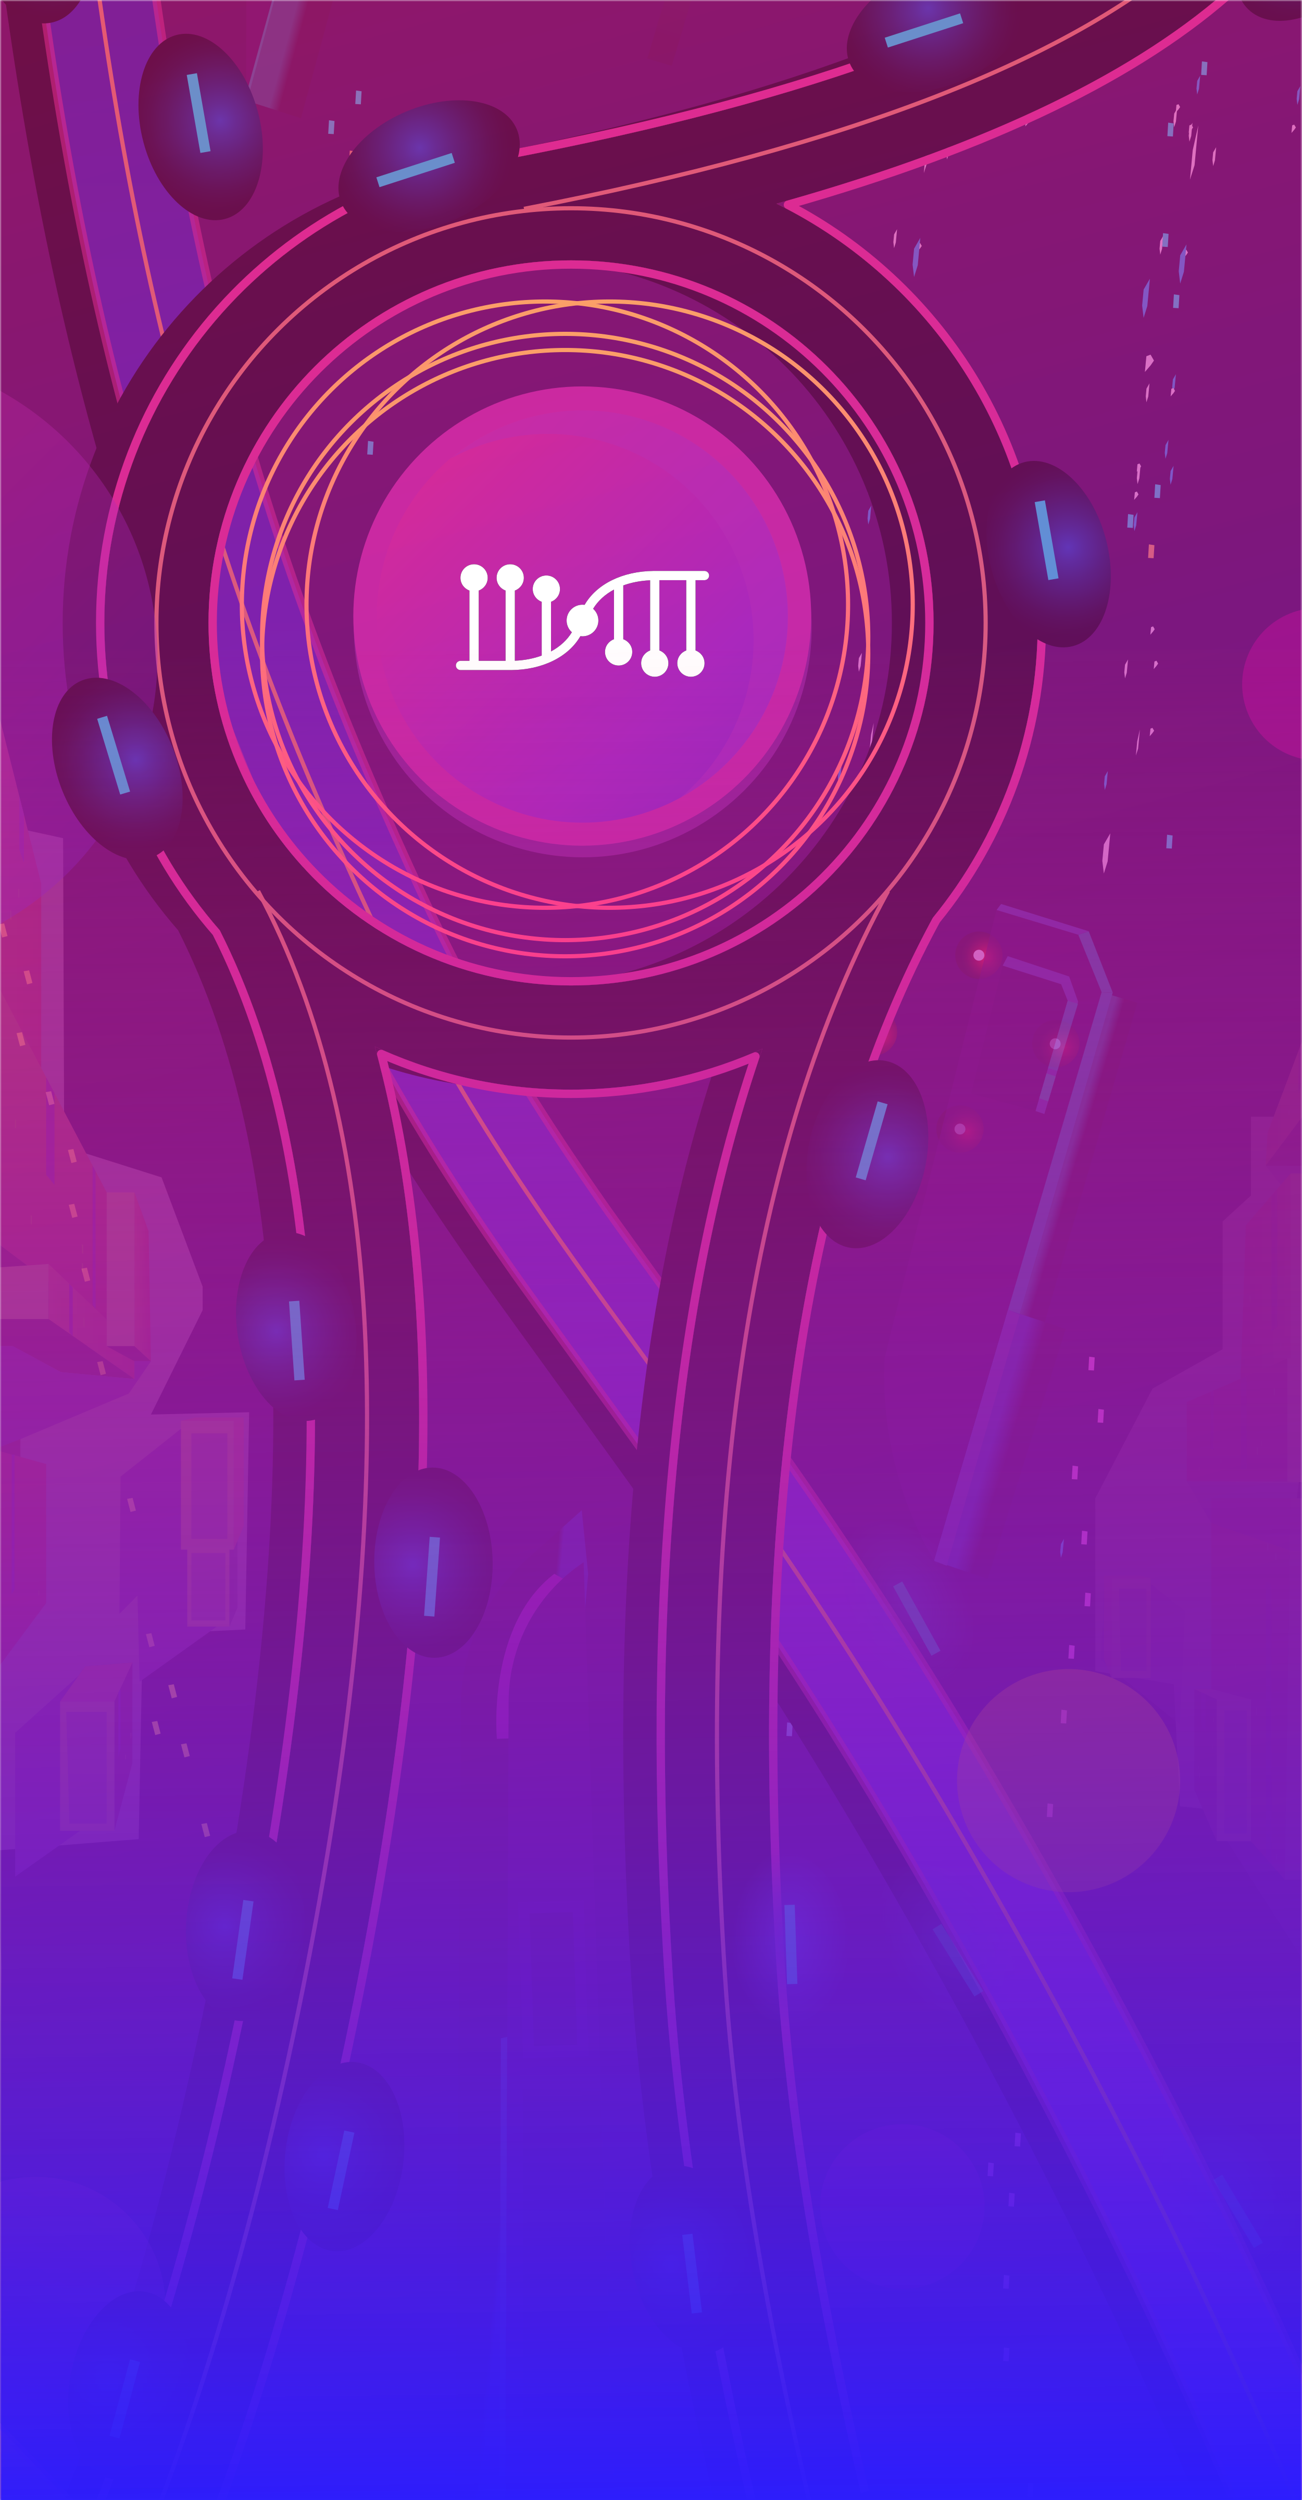 <?xml version="1.0" encoding="UTF-8"?>
<svg width="375px" height="720px" viewBox="0 0 375 720" version="1.1" xmlns="http://www.w3.org/2000/svg" xmlns:xlink="http://www.w3.org/1999/xlink">
    <title>编组</title>
    <defs>
        <rect id="path-1" x="0" y="0" width="375" height="720"></rect>
        <radialGradient cx="42.544%" cy="38.113%" fx="42.544%" fy="38.113%" r="49.993%" gradientTransform="translate(0.425,0.381),scale(1,1),rotate(27.854),translate(-0.425,-0.381)" id="radialGradient-3">
            <stop stop-color="#FF1800" offset="0%"></stop>
            <stop stop-color="#CB1300" offset="14%"></stop>
            <stop stop-color="#8E0D00" offset="31%"></stop>
            <stop stop-color="#5B0900" offset="48%"></stop>
            <stop stop-color="#340500" offset="64%"></stop>
            <stop stop-color="#170200" offset="78%"></stop>
            <stop stop-color="#060100" offset="91%"></stop>
            <stop stop-color="#000000" offset="100%"></stop>
        </radialGradient>
        <radialGradient cx="42.649%" cy="37.843%" fx="42.649%" fy="37.843%" r="49.996%" gradientTransform="translate(0.426,0.378),scale(1,1),rotate(27.854),translate(-0.426,-0.378)" id="radialGradient-4">
            <stop stop-color="#FF1800" offset="0%"></stop>
            <stop stop-color="#CB1300" offset="14%"></stop>
            <stop stop-color="#8E0D00" offset="31%"></stop>
            <stop stop-color="#5B0900" offset="48%"></stop>
            <stop stop-color="#340500" offset="64%"></stop>
            <stop stop-color="#170200" offset="78%"></stop>
            <stop stop-color="#060100" offset="91%"></stop>
            <stop stop-color="#000000" offset="100%"></stop>
        </radialGradient>
        <radialGradient cx="42.719%" cy="37.926%" fx="42.719%" fy="37.926%" r="49.996%" gradientTransform="translate(0.427,0.379),scale(1,1),rotate(27.854),translate(-0.427,-0.379)" id="radialGradient-5">
            <stop stop-color="#FF1800" offset="0%"></stop>
            <stop stop-color="#CB1300" offset="14%"></stop>
            <stop stop-color="#8E0D00" offset="31%"></stop>
            <stop stop-color="#5B0900" offset="48%"></stop>
            <stop stop-color="#340500" offset="64%"></stop>
            <stop stop-color="#170200" offset="78%"></stop>
            <stop stop-color="#060100" offset="91%"></stop>
            <stop stop-color="#000000" offset="100%"></stop>
        </radialGradient>
        <radialGradient cx="42.6%" cy="37.993%" fx="42.6%" fy="37.993%" r="50.002%" gradientTransform="translate(0.426,0.38),scale(1,1),rotate(27.854),translate(-0.426,-0.38)" id="radialGradient-6">
            <stop stop-color="#FF1800" offset="0%"></stop>
            <stop stop-color="#CB1300" offset="14%"></stop>
            <stop stop-color="#8E0D00" offset="31%"></stop>
            <stop stop-color="#5B0900" offset="48%"></stop>
            <stop stop-color="#340500" offset="64%"></stop>
            <stop stop-color="#170200" offset="78%"></stop>
            <stop stop-color="#060100" offset="91%"></stop>
            <stop stop-color="#000000" offset="100%"></stop>
        </radialGradient>
        <linearGradient x1="100%" y1="99.703%" x2="-1.11022302e-14%" y2="0.297%" id="linearGradient-7">
            <stop stop-color="#FE3876" offset="0%"></stop>
            <stop stop-color="#7C30DD" offset="71.445%"></stop>
            <stop stop-color="#3A30DD" offset="100%"></stop>
        </linearGradient>
        <linearGradient x1="49.057%" y1="46.927%" x2="52.66%" y2="51.625%" id="linearGradient-8">
            <stop stop-color="#000000" offset="0%"></stop>
            <stop stop-color="#009EAA" offset="100%"></stop>
        </linearGradient>
        <linearGradient x1="47.531%" y1="43.771%" x2="54.025%" y2="54.337%" id="linearGradient-9">
            <stop stop-color="#000000" offset="0%"></stop>
            <stop stop-color="#0063FF" offset="100%"></stop>
        </linearGradient>
        <linearGradient x1="51.397%" y1="51.824%" x2="48.58%" y2="48.043%" id="linearGradient-10">
            <stop stop-color="#009EAA" offset="0%"></stop>
            <stop stop-color="#000000" offset="100%"></stop>
        </linearGradient>
        <linearGradient x1="50%" y1="100%" x2="50%" y2="0%" id="linearGradient-11">
            <stop stop-color="#FF9A65" offset="0%"></stop>
            <stop stop-color="#E5595E" offset="100%"></stop>
        </linearGradient>
        <linearGradient x1="0.006%" y1="50%" x2="100%" y2="50%" id="linearGradient-12">
            <stop stop-color="#D9485C" offset="0%"></stop>
            <stop stop-color="#FFB356" offset="100%"></stop>
        </linearGradient>
        <linearGradient x1="50%" y1="100%" x2="50%" y2="0%" id="linearGradient-13">
            <stop stop-color="#FF9A65" offset="0%"></stop>
            <stop stop-color="#E5595E" offset="100%"></stop>
        </linearGradient>
        <linearGradient x1="50.008%" y1="100%" x2="50.008%" y2="0%" id="linearGradient-14">
            <stop stop-color="#FF9A65" offset="0%"></stop>
            <stop stop-color="#E5595E" offset="100%"></stop>
        </linearGradient>
        <linearGradient x1="0%" y1="49.983%" x2="100%" y2="49.983%" id="linearGradient-15">
            <stop stop-color="#D9485C" offset="0%"></stop>
            <stop stop-color="#E76056" offset="100%"></stop>
        </linearGradient>
        <linearGradient x1="50%" y1="100%" x2="50%" y2="0.054%" id="linearGradient-16">
            <stop stop-color="#7C466E" offset="0%"></stop>
            <stop stop-color="#7A7191" offset="100%"></stop>
        </linearGradient>
        <linearGradient x1="0%" y1="50%" x2="100%" y2="50%" id="linearGradient-17">
            <stop stop-color="#D9485C" offset="0%"></stop>
            <stop stop-color="#E76056" offset="100%"></stop>
        </linearGradient>
        <linearGradient x1="50%" y1="100%" x2="50%" y2="0%" id="linearGradient-18">
            <stop stop-color="#E5595E" offset="0%"></stop>
            <stop stop-color="#FF9A65" offset="100%"></stop>
        </linearGradient>
        <linearGradient x1="0%" y1="50%" x2="100%" y2="50%" id="linearGradient-19">
            <stop stop-color="#D9485C" offset="0%"></stop>
            <stop stop-color="#E76056" offset="100%"></stop>
        </linearGradient>
        <linearGradient x1="49.994%" y1="100%" x2="49.994%" y2="0%" id="linearGradient-20">
            <stop stop-color="#E5835E" offset="0%"></stop>
            <stop stop-color="#FFC465" offset="100%"></stop>
        </linearGradient>
        <linearGradient x1="49.983%" y1="-1.855%" x2="50.022%" y2="97.983%" id="linearGradient-21">
            <stop stop-color="#000000" offset="3%"></stop>
            <stop stop-color="#00AEDD" offset="52%"></stop>
            <stop stop-color="#000000" offset="100%"></stop>
        </linearGradient>
        <linearGradient x1="51.018%" y1="51.395%" x2="49.622%" y2="49.534%" id="linearGradient-22">
            <stop stop-color="#000000" offset="0%"></stop>
            <stop stop-color="#0047E8" offset="100%"></stop>
        </linearGradient>
        <linearGradient x1="100%" y1="53.454%" x2="-1.11022302e-14%" y2="46.546%" id="linearGradient-23">
            <stop stop-color="#FE3876" offset="0%"></stop>
            <stop stop-color="#7C30DD" offset="71.445%"></stop>
            <stop stop-color="#3A30DD" offset="100%"></stop>
        </linearGradient>
        <linearGradient x1="-0.017%" y1="48.85%" x2="100.038%" y2="51.146%" id="linearGradient-24">
            <stop stop-color="#4A009F" offset="51%"></stop>
            <stop stop-color="#11002F" offset="75%"></stop>
            <stop stop-color="#56006A" offset="99%"></stop>
        </linearGradient>
        <linearGradient x1="0%" y1="50.005%" x2="100%" y2="50.005%" id="linearGradient-25">
            <stop stop-color="#D431E1" offset="1%"></stop>
            <stop stop-color="#5B31E1" offset="24%"></stop>
            <stop stop-color="#02146C" offset="100%"></stop>
        </linearGradient>
        <path d="M516.071,56.11 C611.922,88.855 707.193,132.537 801.881,187.141 L804.847,188.855 L807.789,190.564 C808.277,190.848 808.765,191.132 809.251,191.416 L812.159,193.117 C814.089,194.249 816.006,195.379 817.908,196.505 L820.751,198.193 C821.695,198.755 822.636,199.316 823.574,199.877 L826.377,201.558 L829.161,203.235 C830.086,203.794 831.008,204.352 831.927,204.91 L834.675,206.583 C835.132,206.862 835.587,207.14 836.043,207.419 L838.765,209.088 L841.472,210.757 L844.163,212.424 L846.839,214.091 C847.283,214.368 847.728,214.646 848.171,214.924 L850.826,216.59 C852.15,217.423 853.469,218.256 854.783,219.089 L857.406,220.756 C858.278,221.312 859.148,221.868 860.016,222.424 L862.616,224.093 L865.205,225.764 C865.635,226.043 866.065,226.321 866.495,226.6 L869.069,228.274 C869.498,228.553 869.926,228.833 870.353,229.112 L872.914,230.79 C873.766,231.35 874.617,231.91 875.467,232.471 L878.012,234.155 L880.551,235.843 L883.083,237.535 C883.505,237.817 883.926,238.099 884.347,238.382 L886.872,240.081 C887.292,240.364 887.712,240.648 888.132,240.932 L890.65,242.638 L893.163,244.35 L895.674,246.067 C896.092,246.354 896.511,246.641 896.929,246.928 L899.436,248.655 L901.942,250.388 L904.447,252.128 L906.951,253.876 L908.689,255.092 L910.814,256.591 L913.216,258.296 L915.182,259.697 L919.488,262.778 L925.87,267.365 L933.674,272.993 L941.84,278.895 L969.14,298.65 L973.819,302.026 L976.689,304.091 L979.529,306.125 L981.014,307.18 L982.663,308.339 L984.729,309.782 C985.758,310.499 986.782,311.209 987.8,311.912 L989.831,313.31 C990.505,313.772 991.177,314.232 991.848,314.689 L993.853,316.052 L995.847,317.397 C996.178,317.62 996.509,317.842 996.84,318.063 L998.818,319.384 L1000.786,320.689 C1002.096,321.554 1003.399,322.408 1004.698,323.253 L1006.643,324.513 L1008.582,325.758 L1010.515,326.99 L1012.444,328.208 C1017.259,331.237 1022.038,334.144 1026.833,336.957 L1028.753,338.077 C1033.234,340.679 1037.737,343.204 1042.305,345.673 L1044.268,346.728 C1051.151,350.409 1058.196,353.973 1065.555,357.499 L1067.667,358.505 C1068.727,359.008 1069.793,359.51 1070.867,360.012 C1169.436,406.068 1250.162,428.531 1370.219,442.346 C1451.434,451.692 1552.113,452.658 1672.169,445.202 L1675.813,444.973 L1677.709,474.917 C1554.399,482.725 1450.788,481.819 1366.789,472.154 C1243.563,457.974 1159.705,434.639 1058.165,387.195 C1031.968,374.954 1009.743,362.457 985.993,346.873 L983.982,345.548 C983.646,345.326 983.31,345.104 982.974,344.88 L980.95,343.533 L978.918,342.171 L976.876,340.792 C976.535,340.561 976.193,340.329 975.851,340.096 L973.793,338.693 C973.105,338.222 972.415,337.748 971.723,337.272 L969.641,335.834 L967.545,334.379 C967.195,334.135 966.844,333.89 966.492,333.644 L964.073,331.948 L962.642,330.933 L959.874,328.955 L954.511,325.095 L945.581,318.642 L919.831,300.008 L910.148,293.018 L902.886,287.795 L898.542,284.684 L895.304,282.376 L893.552,281.133 L891.956,280.006 L890.986,279.324 L888.533,277.61 C888.124,277.325 887.716,277.04 887.307,276.755 L884.855,275.051 C884.446,274.768 884.037,274.485 883.628,274.202 L881.175,272.509 L878.719,270.822 C878.31,270.541 877.9,270.261 877.491,269.98 L875.032,268.302 L872.57,266.63 L870.103,264.962 C869.281,264.407 868.457,263.853 867.633,263.3 L865.157,261.642 C864.744,261.366 864.331,261.09 863.917,260.814 L861.433,259.162 C861.018,258.887 860.603,258.613 860.188,258.338 L857.693,256.691 L855.191,255.048 C854.773,254.774 854.355,254.501 853.937,254.227 L851.422,252.588 L848.898,250.951 C848.055,250.405 847.211,249.86 846.365,249.316 L843.82,247.682 L841.265,246.05 C840.839,245.778 840.411,245.506 839.983,245.234 L837.411,243.603 C836.551,243.059 835.689,242.515 834.825,241.972 L832.227,240.341 L829.614,238.71 C829.178,238.438 828.741,238.166 828.303,237.894 L825.669,236.262 C825.228,235.99 824.787,235.718 824.346,235.446 L821.688,233.812 C820.8,233.267 819.908,232.722 819.014,232.176 L816.324,230.538 L813.615,228.898 L810.889,227.255 C810.433,226.981 809.976,226.707 809.518,226.433 L806.764,224.785 L803.989,223.134 C803.061,222.583 802.129,222.031 801.194,221.479 L798.378,219.82 L795.54,218.156 L792.681,216.487 C792.202,216.208 791.723,215.929 791.242,215.65 L788.348,213.973 C787.863,213.694 787.378,213.413 786.892,213.133 C694.784,160.016 602.218,117.466 509.19,85.469 L506.371,84.502 L516.071,56.11 Z" id="path-26"></path>
        <filter x="-0.9%" y="-2.1%" width="101.8%" height="107.3%" filterUnits="objectBoundingBox" id="filter-27">
            <feMorphology radius="2.4" operator="dilate" in="SourceAlpha" result="shadowSpreadOuter1"></feMorphology>
            <feOffset dx="0" dy="12" in="shadowSpreadOuter1" result="shadowOffsetOuter1"></feOffset>
            <feGaussianBlur stdDeviation="0.5" in="shadowOffsetOuter1" result="shadowBlurOuter1"></feGaussianBlur>
            <feComposite in="shadowBlurOuter1" in2="SourceAlpha" operator="out" result="shadowBlurOuter1"></feComposite>
            <feColorMatrix values="0 0 0 0 0   0 0 0 0 0   0 0 0 0 0  0 0 0 0.248 0" type="matrix" in="shadowBlurOuter1"></feColorMatrix>
        </filter>
        <linearGradient x1="95.916%" y1="49.108%" x2="1.25%" y2="46.719%" id="linearGradient-28">
            <stop stop-color="#EC7F44" offset="0%"></stop>
            <stop stop-color="#F3377F" offset="22.534%"></stop>
            <stop stop-color="#7C30DD" offset="71.445%"></stop>
            <stop stop-color="#5D30DD" offset="84.624%"></stop>
            <stop stop-color="#3A30DD" offset="100%"></stop>
        </linearGradient>
        <path d="M1487.73,0 L1504.718,24.732 C1437.684,70.774 1388.347,111.183 1356.817,145.735 C1326.963,178.45 1302.763,240.048 1285.136,330.196 L1284.603,332.937 L1284.069,332.834 C1276.031,399.39 1219.351,450.965 1150.624,450.965 C1116.734,450.965 1085.773,438.424 1062.129,417.728 C997.015,384.708 896.17,381.31 759.871,408.574 C621.605,436.23 522.205,480.348 461.522,540.32 L459.695,542.142 L438.409,520.996 C503.75,455.227 608.993,408.155 753.985,379.152 C868.058,356.335 959.559,354.126 1028.63,373.06 C1020.653,355.882 1016.203,336.734 1016.203,316.547 C1016.203,296.899 1020.418,278.236 1027.994,261.413 C957.849,285.62 868.614,294.117 760.266,287.194 C624.658,278.529 417.732,218.057 138.7,105.843 L130.223,102.427 L141.457,74.605 C422.025,187.896 629.203,248.755 762.179,257.251 C893.246,265.626 993.899,250.758 1064.084,213.217 L1065.729,212.324 C1088.875,193.448 1118.428,182.129 1150.624,182.129 C1203.634,182.129 1249.477,212.813 1271.361,257.388 C1288.076,197.484 1309.047,153.57 1334.653,125.51 C1367.644,89.357 1417.948,48.065 1485.672,1.415 L1487.73,0 Z M1150.624,212.133 C1092.957,212.133 1046.208,258.881 1046.208,316.547 C1046.208,346.675 1058.968,373.823 1079.38,392.881 L1080.513,393.481 L1080.353,393.778 C1098.903,410.666 1123.562,420.961 1150.624,420.961 C1208.292,420.961 1255.041,374.213 1255.041,316.547 C1255.041,258.881 1208.292,212.133 1150.624,212.133 Z" id="path-29"></path>
        <filter x="-0.8%" y="-1.6%" width="101.6%" height="105.9%" filterUnits="objectBoundingBox" id="filter-31">
            <feMorphology radius="2.4" operator="dilate" in="SourceAlpha" result="shadowSpreadOuter1"></feMorphology>
            <feOffset dx="0" dy="12" in="shadowSpreadOuter1" result="shadowOffsetOuter1"></feOffset>
            <feGaussianBlur stdDeviation="0.5" in="shadowOffsetOuter1" result="shadowBlurOuter1"></feGaussianBlur>
            <feComposite in="shadowBlurOuter1" in2="SourceAlpha" operator="out" result="shadowBlurOuter1"></feComposite>
            <feColorMatrix values="0 0 0 0 0   0 0 0 0 0   0 0 0 0 0  0 0 0 0.248 0" type="matrix" in="shadowBlurOuter1"></feColorMatrix>
        </filter>
        <filter x="-0.7%" y="-1.5%" width="101.4%" height="105.5%" filterUnits="objectBoundingBox" id="filter-32">
            <feGaussianBlur stdDeviation="5.5" in="SourceAlpha" result="shadowBlurInner1"></feGaussianBlur>
            <feOffset dx="0" dy="0" in="shadowBlurInner1" result="shadowOffsetInner1"></feOffset>
            <feComposite in="shadowOffsetInner1" in2="SourceAlpha" operator="arithmetic" k2="-1" k3="1" result="shadowInnerInner1"></feComposite>
            <feColorMatrix values="0 0 0 0 1   0 0 0 0 1   0 0 0 0 1  0 0 0 0.347 0" type="matrix" in="shadowInnerInner1"></feColorMatrix>
        </filter>
        <linearGradient x1="6.248%" y1="45.717%" x2="85.992%" y2="51.046%" id="linearGradient-33">
            <stop stop-color="#4E0062" offset="0%"></stop>
            <stop stop-color="#C91058" offset="70%"></stop>
            <stop stop-color="#FF7430" offset="100%"></stop>
        </linearGradient>
        <path d="M0,301.844 C175.821,301.707 315.191,317.061 418.318,348.087 C522.171,379.332 620.532,456.201 713.599,578.175 L716.417,581.885 L692.488,599.986 C602.137,480.55 507.799,406.34 409.674,376.819 C310.774,347.065 175.884,332.016 5.206,331.85 L0.023,331.849 L0,301.844 Z" id="path-34"></path>
        <filter x="-1.4%" y="-3.0%" width="102.9%" height="110.7%" filterUnits="objectBoundingBox" id="filter-35">
            <feMorphology radius="2.4" operator="dilate" in="SourceAlpha" result="shadowSpreadOuter1"></feMorphology>
            <feOffset dx="0" dy="12" in="shadowSpreadOuter1" result="shadowOffsetOuter1"></feOffset>
            <feGaussianBlur stdDeviation="0.5" in="shadowOffsetOuter1" result="shadowBlurOuter1"></feGaussianBlur>
            <feComposite in="shadowBlurOuter1" in2="SourceAlpha" operator="out" result="shadowBlurOuter1"></feComposite>
            <feColorMatrix values="0 0 0 0 0   0 0 0 0 0   0 0 0 0 0  0 0 0 0.248 0" type="matrix" in="shadowBlurOuter1"></feColorMatrix>
        </filter>
        <linearGradient x1="99.997%" y1="100%" x2="0.003%" y2="1.72254642e-14%" id="linearGradient-36">
            <stop stop-color="#FE3876" offset="0%"></stop>
            <stop stop-color="#7C30DD" offset="71.445%"></stop>
            <stop stop-color="#3A30DD" offset="100%"></stop>
        </linearGradient>
        <linearGradient x1="100%" y1="99.997%" x2="-1.11022302e-14%" y2="0.003%" id="linearGradient-37">
            <stop stop-color="#FE3876" offset="0%"></stop>
            <stop stop-color="#7C30DD" offset="71.445%"></stop>
            <stop stop-color="#3A30DD" offset="100%"></stop>
        </linearGradient>
        <radialGradient cx="49.219%" cy="67.309%" fx="49.219%" fy="67.309%" r="80.309%" gradientTransform="translate(0.492,0.673),scale(0.622,1),translate(-0.492,-0.673)" id="radialGradient-38">
            <stop stop-color="#004CBF" offset="0%"></stop>
            <stop stop-color="#00388D" offset="17%"></stop>
            <stop stop-color="#00245B" offset="38%"></stop>
            <stop stop-color="#001534" offset="57%"></stop>
            <stop stop-color="#000917" offset="74%"></stop>
            <stop stop-color="#000206" offset="89%"></stop>
            <stop stop-color="#000000" offset="100%"></stop>
        </radialGradient>
        <radialGradient cx="52.955%" cy="50%" fx="52.955%" fy="50%" r="76.157%" gradientTransform="translate(0.53,0.5),scale(0.622,1),rotate(-6.676),scale(1,0.652),translate(-0.53,-0.5)" id="radialGradient-39">
            <stop stop-color="#2D53CF" offset="0%"></stop>
            <stop stop-color="#2D4CC2" stop-opacity="0" offset="100%"></stop>
        </radialGradient>
        <linearGradient x1="100%" y1="53.203%" x2="0%" y2="46.797%" id="linearGradient-40">
            <stop stop-color="#FF1F65" offset="0%"></stop>
            <stop stop-color="#811EFF" offset="71.445%"></stop>
            <stop stop-color="#2A1DFF" offset="100%"></stop>
        </linearGradient>
        <linearGradient x1="0.008%" y1="48.149%" x2="100.007%" y2="50.198%" id="linearGradient-41">
            <stop stop-color="#FF4590" offset="0%"></stop>
            <stop stop-color="#FB9F68" offset="100%"></stop>
        </linearGradient>
        <path d="M75.888,78.911 C78.054,78.911 79.81,80.658 79.81,82.813 C79.81,84.501 78.733,85.938 77.226,86.483 L77.226,106.699 C80.032,106.576 82.64,106.065 84.958,105.218 L84.958,89.719 C83.451,89.175 82.375,87.737 82.375,86.05 C82.375,83.895 84.131,82.147 86.296,82.147 C88.462,82.147 90.218,83.895 90.218,86.05 C90.218,87.737 89.142,89.175 87.635,89.719 L87.635,104.022 C90.212,102.636 92.276,100.76 93.646,98.494 C92.717,97.661 92.133,96.455 92.133,95.113 C92.133,92.6 94.18,90.563 96.705,90.563 C96.913,90.563 97.117,90.577 97.317,90.603 C100.799,84.578 108.267,80.928 117.176,80.836 L117.523,80.834 L131.835,80.834 C132.574,80.834 133.173,81.43 133.173,82.166 C133.173,82.875 132.616,83.455 131.914,83.495 L131.835,83.498 L129.27,83.498 L129.27,103.743 C130.777,104.287 131.854,105.725 131.854,107.412 C131.854,109.568 130.097,111.315 127.932,111.315 C125.766,111.315 124.01,109.568 124.01,107.412 C124.01,105.725 125.087,104.287 126.594,103.743 L126.593,83.498 L118.861,83.498 L118.861,103.743 C120.368,104.287 121.445,105.725 121.445,107.412 C121.445,109.568 119.689,111.315 117.523,111.315 C115.357,111.315 113.601,109.568 113.601,107.412 C113.601,105.725 114.678,104.287 116.184,103.743 L116.184,83.527 C113.379,83.65 110.77,84.161 108.452,85.007 L108.452,100.506 C109.959,101.051 111.036,102.488 111.036,104.176 C111.036,106.331 109.28,108.078 107.114,108.078 C104.948,108.078 103.192,106.331 103.192,104.176 C103.192,102.488 104.269,101.051 105.776,100.506 L105.776,86.203 C103.199,87.59 101.134,89.466 99.765,91.732 C100.694,92.565 101.278,93.771 101.278,95.113 C101.278,97.626 99.23,99.663 96.705,99.663 C96.498,99.663 96.294,99.649 96.094,99.622 C92.611,105.648 85.144,109.297 76.234,109.39 L75.888,109.391 L61.576,109.391 C60.836,109.391 60.237,108.795 60.237,108.06 C60.237,107.351 60.794,106.771 61.497,106.73 L61.576,106.728 L64.141,106.728 L64.141,86.483 C62.634,85.938 61.557,84.501 61.557,82.813 C61.557,80.658 63.313,78.911 65.479,78.911 C67.645,78.911 69.401,80.658 69.401,82.813 C69.401,84.501 68.324,85.938 66.818,86.483 L66.817,106.728 L74.549,106.728 L74.549,86.483 C73.042,85.938 71.966,84.501 71.966,82.813 C71.966,80.658 73.722,78.911 75.888,78.911 Z" id="path-42"></path>
        <filter x="-18.5%" y="-41.7%" width="137.0%" height="183.3%" filterUnits="objectBoundingBox" id="filter-43">
            <feOffset dx="0" dy="0" in="SourceAlpha" result="shadowOffsetOuter1"></feOffset>
            <feGaussianBlur stdDeviation="4.5" in="shadowOffsetOuter1" result="shadowBlurOuter1"></feGaussianBlur>
            <feColorMatrix values="0 0 0 0 1   0 0 0 0 1   0 0 0 0 1  0 0 0 1 0" type="matrix" in="shadowBlurOuter1"></feColorMatrix>
        </filter>
        <linearGradient x1="46.172%" y1="0%" x2="47.008%" y2="100%" id="linearGradient-44">
            <stop stop-color="#FF1F65" stop-opacity="0" offset="0%"></stop>
            <stop stop-color="#2A1DFF" offset="100%"></stop>
        </linearGradient>
    </defs>
    <g id="页面-1" stroke="none" stroke-width="1" fill="none" fill-rule="evenodd">
        <g id="编组">
            <mask id="mask-2" fill="white">
                <use xlink:href="#path-1"></use>
            </mask>
            <use id="蒙版" fill="#FFFFFF" xlink:href="#path-1"></use>
            <g id="编组-27" mask="url(#mask-2)">
                <g transform="translate(131.497, 494.499) scale(-1, 1) rotate(-90) translate(-131.497, -494.499) translate(-1021.001, -14.007)">
                    <rect id="蒙版备份-2" fill="#000024" x="426.733" y="261.605" width="1536.248" height="388.852"></rect>
                    <g id="光点" stroke-width="1" fill="none" transform="translate(692.24, 511.364) rotate(28) translate(-692.24, -511.364) translate(23.733, 294.135)">
                        <polygon id="路径" fill="#02FFFC" fill-rule="nonzero" points="835.68 23.613 835.56 22.017 831.791 22.005 831.779 23.601"></polygon>
                        <polygon id="路径" fill="#FFFF2E" fill-rule="nonzero" points="1238.277 33.404 1237.785 31.88 1234.113 32.744 1234.485 34.304"></polygon>
                        <polygon id="路径" fill="#FFFF2E" fill-rule="nonzero" points="1270.286 20.794 1269.794 19.27 1266.121 20.134 1266.494 21.682"></polygon>
                        <polygon id="路径" fill="#FFFF2E" fill-rule="nonzero" points="1306.939 18.058 1306.447 16.534 1302.775 17.398 1303.147 18.946"></polygon>
                        <polygon id="路径" fill="#FFFF2E" fill-rule="nonzero" points="1173.564 52.914 1173.072 51.39 1169.4 52.254 1169.772 53.814"></polygon>
                        <polygon id="路径" fill="#FFFF2E" fill-rule="nonzero" points="1020.602 81.615 1020.098 80.091 1016.438 80.955 1016.798 82.515"></polygon>
                        <polygon id="路径" fill="#FFFF2E" fill-rule="nonzero" points="1256.232 27.993 1255.74 26.469 1252.067 27.333 1252.439 28.881"></polygon>
                        <polygon id="路径" fill="#FFFF2E" fill-rule="nonzero" points="1103.87 72.4 1103.378 70.876 1099.706 71.74 1100.078 73.288"></polygon>
                        <polygon id="路径" fill="#FFFF2E" fill-rule="nonzero" points="1136.635 66.424 1136.131 64.901 1132.47 65.765 1132.83 67.324"></polygon>
                        <polygon id="路径" fill="#FFFF2E" fill-rule="nonzero" points="1337.016 7.895 1336.524 6.371 1332.851 7.235 1333.223 8.783"></polygon>
                        <polygon id="路径" fill="#FFFF2E" fill-rule="nonzero" points="1321.713 7.895 1321.221 6.371 1317.549 7.235 1317.921 8.783"></polygon>
                        <polygon id="路径" fill="#FFFF2E" fill-rule="nonzero" points="1288.001 18.634 1287.509 17.11 1283.836 17.974 1284.208 19.522"></polygon>
                        <polygon id="路径" fill="#FFFF2E" fill-rule="nonzero" points="1113.508 76.803 1113.004 75.267 1109.343 76.131 1109.703 77.691"></polygon>
                        <polygon id="路径" fill="#FFFF2E" fill-rule="nonzero" points="1080.839 78.003 1080.347 76.479 1076.674 77.343 1077.046 78.903"></polygon>
                        <polygon id="路径" fill="#FFFF2E" fill-rule="nonzero" points="1120.613 67.636 1120.109 66.112 1116.448 66.976 1116.808 68.536"></polygon>
                        <polygon id="路径" fill="#FFFF2E" fill-rule="nonzero" points="1060.268 81.615 1059.764 80.091 1056.103 80.955 1056.463 82.515"></polygon>
                        <polygon id="路径" fill="#FFFF2E" fill-rule="nonzero" points="1212.39 42.031 1211.898 40.507 1208.237 41.371 1208.597 42.931"></polygon>
                    </g>
                    <g id="光点" stroke-width="1" fill="none" transform="translate(1608.923, 330.014) rotate(10) translate(-1608.923, -330.014) translate(940.415, 112.785)">
                        <polygon id="路径" fill="#FFFFFF" fill-rule="nonzero" style="mix-blend-mode: soft-light;" points="511.129 304.213 507.877 305.569 505.5 306.229 503.904 306.661 505.776 305.677"></polygon>
                        <polygon id="路径" fill="#FFFFFF" fill-rule="nonzero" style="mix-blend-mode: soft-light;" points="679.513 257.443 672.756 260.262 667.836 261.618 664.535 262.518 668.412 260.49"></polygon>
                        <polygon id="路径" fill="#FFFFFF" fill-rule="nonzero" points="686.522 262.002 686.402 262.614 684.29 263.19 685.058 262.242 685.634 261.678"></polygon>
                        <polygon id="路径" fill="#FFFFFF" fill-rule="nonzero" points="644.864 267.066 644.744 267.678 642.632 268.254 643.4 267.306 643.976 266.742"></polygon>
                        <polygon id="路径" fill="#FFFFFF" fill-rule="nonzero" points="674.941 230.206 674.833 230.818 672.708 231.394 673.489 230.434 674.053 229.882"></polygon>
                        <polygon id="路径" fill="#FFFFFF" fill-rule="nonzero" points="680.089 259.351 679.969 259.962 677.857 260.55 678.637 259.59 679.201 259.027"></polygon>
                        <polygon id="路径" fill="#FFFFFF" fill-rule="nonzero" style="mix-blend-mode: color-dodge;" points="578.747 293.175 578.627 293.787 576.503 294.375 577.283 293.415 577.847 292.851"></polygon>
                        <polygon id="路径" fill="#FFFFFF" fill-rule="nonzero" style="mix-blend-mode: color-dodge;" points="586.02 290.811 584.688 291.927 582.527 292.515 580.811 292.623 582.335 291.819"></polygon>
                        <polygon id="路径" fill="#00B9FF" fill-rule="nonzero" points="591.817 281.62 590.485 282.736 588.324 283.324 586.608 283.42 588.144 282.628"></polygon>
                        <polygon id="路径" fill="#00B9FF" fill-rule="nonzero" points="638.443 278.848 635.695 281.152 631.218 282.376 627.654 282.58 630.834 280.936"></polygon>
                        <polygon id="路径" fill="#00B9FF" fill-rule="nonzero" points="610.071 276.245 608.739 277.348 606.579 277.948 604.863 278.044 606.399 277.252"></polygon>
                        <polygon id="路径" fill="#00B9FF" fill-rule="nonzero" points="685.586 226.51 684.254 227.626 682.094 228.214 680.378 228.322 681.902 227.518"></polygon>
                        <polygon id="路径" fill="#00B9FF" fill-rule="nonzero" points="569.014 206.317 567.681 207.42 565.521 208.02 563.805 208.116 565.341 207.324"></polygon>
                        <polygon id="路径" fill="#00B9FF" fill-rule="nonzero" points="693.543 254.407 692.211 255.523 690.051 256.111 688.335 256.207 689.859 255.415"></polygon>
                        <polygon id="路径" fill="#00B9FF" fill-rule="nonzero" points="646.341 266.754 643.592 269.057 639.128 270.281 635.551 270.485 638.72 268.841"></polygon>
                        <polygon id="路径" fill="#00B9FF" fill-rule="nonzero" points="285.317 366.246 283.997 367.362 281.836 367.95 280.108 368.046 281.644 367.254"></polygon>
                        <polygon id="路径" fill="#00B9FF" fill-rule="nonzero" points="500.904 315.396 499.584 316.512 497.423 317.112 495.695 317.208 497.231 316.404"></polygon>
                        <polygon id="路径" fill="#00B9FF" fill-rule="nonzero" points="572.854 294.051 571.522 295.166 569.362 295.754 567.645 295.85 569.17 295.058"></polygon>
                        <polygon id="路径" fill="#FFFFFF" fill-rule="nonzero" style="mix-blend-mode: soft-light;" points="483.129 317.82 480.309 320.184 475.712 321.443 472.052 321.647 475.316 319.956"></polygon>
                        <polygon id="路径" fill="#FFFFFF" fill-rule="nonzero" style="mix-blend-mode: color-dodge;" points="649.965 272.909 648.633 274.013 646.473 274.613 644.744 274.709 646.281 273.917"></polygon>
                        <polygon id="路径" fill="#FFFFFF" fill-rule="nonzero" style="mix-blend-mode: color-dodge;" points="608.787 284.2 607.455 285.316 605.295 285.904 603.566 285.999 605.103 285.208"></polygon>
                        <polygon id="路径" fill="#FFFFFF" fill-rule="nonzero" style="mix-blend-mode: color-dodge;" points="672.444 253.459 671.124 254.575 668.964 255.163 667.236 255.259 668.772 254.467"></polygon>
                        <polygon id="路径" fill="#FFFFFF" fill-rule="nonzero" style="mix-blend-mode: color-dodge;" points="508.537 372.222 507.205 373.326 505.056 373.925 503.328 374.021 504.864 373.23"></polygon>
                        <polygon id="路径" fill="#FFFFFF" fill-rule="nonzero" style="mix-blend-mode: color-dodge;" points="685.394 262.578 684.074 263.694 681.914 264.282 680.185 264.378 681.722 263.586"></polygon>
                        <polygon id="路径" fill="#FFFFFF" fill-rule="nonzero" style="mix-blend-mode: color-dodge;" points="531.556 304.081 530.224 305.197 528.064 305.785 526.347 305.881 527.884 305.089"></polygon>
                        <polygon id="路径" fill="#FFFFFF" fill-rule="nonzero" style="mix-blend-mode: soft-light;" points="680.546 258.967 679.225 260.082 677.065 260.67 675.337 260.766 676.873 259.974"></polygon>
                        <polygon id="路径" fill="#FFFFFF" fill-rule="nonzero" points="606.279 277.648 606.159 278.26 604.035 278.836 604.815 277.888 605.379 277.324"></polygon>
                        <polygon id="路径" fill="#FFFFFF" fill-rule="nonzero" points="616.888 282.46 616.648 283.72 612.256 284.92 613.864 282.94 615.04 281.776"></polygon>
                        <polygon id="路径" fill="#FFFFFF" fill-rule="nonzero" points="524.511 220.163 524.391 220.775 522.279 221.351 523.059 220.403 523.623 219.839"></polygon>
                        <polygon id="路径" fill="#FFFFFF" fill-rule="nonzero" points="514.598 220.919 514.478 221.531 512.353 222.107 513.134 221.159 513.698 220.595"></polygon>
                        <polygon id="路径" fill="#FFFFFF" fill-rule="nonzero" points="495.755 225.418 495.635 226.018 493.523 226.606 494.303 225.646 494.867 225.082"></polygon>
                        <polygon id="路径" fill="#FFFFFF" fill-rule="nonzero" points="586.56 291.039 586.44 291.639 584.328 292.227 585.108 291.267 585.672 290.715"></polygon>
                        <polygon id="路径" fill="#FFFFFF" fill-rule="nonzero" style="mix-blend-mode: soft-light;" points="495.947 229.054 492.695 230.41 490.318 231.058 488.722 231.502 490.594 230.518"></polygon>
                        <polygon id="路径" fill="#FFFFFF" fill-rule="nonzero" style="mix-blend-mode: soft-light;" points="664.331 182.283 657.574 185.103 652.654 186.447 649.365 187.359 653.23 185.331"></polygon>
                        <polygon id="路径" fill="#FFFFFF" fill-rule="nonzero" points="671.34 186.843 671.22 187.455 669.108 188.031 669.888 187.071 670.452 186.519"></polygon>
                        <polygon id="路径" fill="#FFFFFF" fill-rule="nonzero" points="629.682 191.906 629.562 192.518 627.45 193.094 628.218 192.134 628.794 191.582"></polygon>
                        <polygon id="路径" fill="#FFFFFF" fill-rule="nonzero" points="659.759 155.046 659.651 155.646 657.526 156.234 658.306 155.274 658.87 154.71"></polygon>
                        <polygon id="路径" fill="#FFFFFF" fill-rule="nonzero" points="664.907 184.191 664.787 184.803 662.675 185.379 663.455 184.431 664.019 183.867"></polygon>
                        <polygon id="路径" fill="#FFFFFF" fill-rule="nonzero" style="mix-blend-mode: color-dodge;" points="563.565 218.015 563.445 218.627 561.332 219.203 562.101 218.255 562.677 217.691"></polygon>
                        <polygon id="路径" fill="#FFFFFF" fill-rule="nonzero" style="mix-blend-mode: color-dodge;" points="570.838 215.651 569.506 216.767 567.357 217.355 565.629 217.451 567.165 216.659"></polygon>
                        <polygon id="路径" fill="#00B9FF" fill-rule="nonzero" points="576.635 206.461 575.302 207.564 573.154 208.164 571.426 208.26 572.962 207.468"></polygon>
                        <polygon id="路径" fill="#00B9FF" fill-rule="nonzero" points="623.273 203.677 620.513 205.993 616.048 207.216 612.472 207.42 615.652 205.777"></polygon>
                        <polygon id="路径" fill="#00B9FF" fill-rule="nonzero" points="594.889 201.073 593.557 202.189 591.409 202.777 589.681 202.873 591.217 202.081"></polygon>
                        <polygon id="路径" fill="#00B9FF" fill-rule="nonzero" points="670.404 151.351 669.072 152.467 666.924 153.055 665.195 153.151 666.732 152.359"></polygon>
                        <polygon id="路径" fill="#00B9FF" fill-rule="nonzero" points="678.361 179.248 677.029 180.351 674.881 180.951 673.152 181.047 674.677 180.256"></polygon>
                        <polygon id="路径" fill="#00B9FF" fill-rule="nonzero" points="631.17 191.582 628.41 193.898 623.945 195.122 620.369 195.326 623.549 193.682"></polygon>
                        <polygon id="路径" fill="#00B9FF" fill-rule="nonzero" points="270.147 291.087 268.815 292.191 266.654 292.791 264.926 292.887 266.462 292.095"></polygon>
                        <polygon id="路径" fill="#00B9FF" fill-rule="nonzero" points="485.722 240.237 484.401 241.353 482.241 241.94 480.513 242.036 482.049 241.245"></polygon>
                        <polygon id="路径" fill="#00B9FF" fill-rule="nonzero" points="557.672 218.891 556.34 219.995 554.191 220.595 552.463 220.691 553.999 219.899"></polygon>
                        <polygon id="路径" fill="#FFFFFF" fill-rule="nonzero" style="mix-blend-mode: soft-light;" points="467.947 242.648 465.127 245.024 460.53 246.284 456.869 246.488 460.134 244.796"></polygon>
                        <polygon id="路径" fill="#FFFFFF" fill-rule="nonzero" style="mix-blend-mode: color-dodge;" points="634.783 197.738 633.451 198.853 631.29 199.441 629.574 199.537 631.098 198.745"></polygon>
                        <polygon id="路径" fill="#FFFFFF" fill-rule="nonzero" style="mix-blend-mode: color-dodge;" points="593.605 209.028 592.273 210.144 590.113 210.732 588.396 210.84 589.921 210.036"></polygon>
                        <polygon id="路径" fill="#FFFFFF" fill-rule="nonzero" style="mix-blend-mode: color-dodge;" points="657.262 178.3 655.942 179.416 653.782 180.004 652.053 180.1 653.59 179.308"></polygon>
                        <polygon id="路径" fill="#FFFFFF" fill-rule="nonzero" style="mix-blend-mode: color-dodge;" points="493.355 297.05 492.035 298.166 489.874 298.754 488.146 298.862 489.682 298.058"></polygon>
                        <polygon id="路径" fill="#FFFFFF" fill-rule="nonzero" style="mix-blend-mode: color-dodge;" points="670.224 187.419 668.892 188.523 666.732 189.123 665.015 189.218 666.54 188.427"></polygon>
                        <polygon id="路径" fill="#FFFFFF" fill-rule="nonzero" style="mix-blend-mode: color-dodge;" points="516.374 228.922 515.042 230.038 512.894 230.626 511.165 230.722 512.701 229.93"></polygon>
                        <polygon id="路径" fill="#FFFFFF" fill-rule="nonzero" style="mix-blend-mode: soft-light;" points="665.363 183.807 664.043 184.923 661.883 185.511 660.167 185.607 661.691 184.815"></polygon>
                        <polygon id="路径" fill="#FFFFFF" fill-rule="nonzero" points="591.097 202.489 590.977 203.101 588.864 203.677 589.633 202.717 590.209 202.165"></polygon>
                        <polygon id="路径" fill="#FFFFFF" fill-rule="nonzero" points="601.706 207.288 601.466 208.548 597.074 209.76 598.682 207.78 599.858 206.617"></polygon>
                        <polygon id="路径" fill="#FFFFFF" fill-rule="nonzero" points="571.39 215.867 571.27 216.479 569.146 217.055 569.926 216.107 570.49 215.543"></polygon>
                        <polygon id="路径" fill="#02FFFC" fill-rule="nonzero" points="682.31 178.048 681.818 176.524 678.145 177.4 678.517 178.948"></polygon>
                        <polygon id="路径" fill="#02FFFC" fill-rule="nonzero" points="617.633 197.654 617.14 196.13 613.468 197.006 613.84 198.553"></polygon>
                        <polygon id="路径" fill="#02FFFC" fill-rule="nonzero" points="464.719 226.606 464.215 225.082 460.554 225.958 460.914 227.506"></polygon>
                        <polygon id="路径" fill="#02FFFC" fill-rule="nonzero" points="666.624 190.682 666.131 189.158 662.459 190.034 662.831 191.582"></polygon>
                        <polygon id="路径" fill="#FEC53E" fill-rule="nonzero" points="547.975 217.247 547.47 215.723 543.81 216.599 544.17 218.147"></polygon>
                        <polygon id="路径" fill="#02FFFC" fill-rule="nonzero" points="557.612 221.639 557.108 220.115 553.447 220.979 553.819 222.539"></polygon>
                        <polygon id="路径" fill="#02FFFC" fill-rule="nonzero" points="564.705 212.46 564.201 210.936 560.54 211.812 560.912 213.36"></polygon>
                        <polygon id="路径" fill="#02FFFC" fill-rule="nonzero" points="635.539 197.666 635.047 196.142 631.374 197.018 631.747 198.565"></polygon>
                        <polygon id="路径" fill="#02FFFC" fill-rule="nonzero" points="616.372 433.559 615.868 432.035 612.208 432.911 612.58 434.459"></polygon>
                        <polygon id="路径" fill="#FEC53E" fill-rule="nonzero" points="699.628 424.212 699.136 422.688 695.464 423.552 695.836 425.112"></polygon>
                        <polygon id="路径" fill="#02FFFC" fill-rule="nonzero" points="709.266 428.591 708.774 427.067 705.101 427.943 705.473 429.491"></polygon>
                        <polygon id="路径" fill="#02FFFC" fill-rule="nonzero" points="716.359 419.424 715.855 417.9 712.194 418.764 712.566 420.324"></polygon>
                        <polygon id="路径" fill="#FF73F5" fill-rule="nonzero" points="221.84 300.326 221.348 298.802 217.675 299.666 218.047 301.214"></polygon>
                        <polygon id="路径" fill="#FF73F5" fill-rule="nonzero" points="253.848 287.703 253.356 286.179 249.684 287.043 250.056 288.603"></polygon>
                        <polygon id="路径" fill="#FF73F5" fill-rule="nonzero" points="290.502 284.968 290.01 283.444 286.349 284.308 286.709 285.868"></polygon>
                        <polygon id="路径" fill="#FF73F5" fill-rule="nonzero" points="157.127 319.824 156.634 318.3 152.962 319.164 153.334 320.724"></polygon>
                        <polygon id="路径" fill="#FF73F5" fill-rule="nonzero" points="4.165 348.536 3.661 347.013 -9.09641393e-13 347.876 0.36 349.424"></polygon>
                        <polygon id="路径" fill="#FF73F5" fill-rule="nonzero" points="239.806 294.902 239.302 293.379 235.642 294.243 236.002 295.802"></polygon>
                        <polygon id="路径" fill="#FF73F5" fill-rule="nonzero" points="87.433 339.309 86.94 337.786 83.268 338.65 83.64 340.209"></polygon>
                        <polygon id="路径" fill="#FF73F5" fill-rule="nonzero" points="120.197 333.334 119.693 331.81 116.033 332.686 116.393 334.234"></polygon>
                        <polygon id="路径" fill="#FF73F5" fill-rule="nonzero" points="320.578 274.805 320.086 273.281 316.413 274.145 316.785 275.705"></polygon>
                        <polygon id="路径" fill="#FF73F5" fill-rule="nonzero" points="305.276 274.805 304.784 273.281 301.111 274.145 301.483 275.705"></polygon>
                        <polygon id="路径" fill="#FF73F5" fill-rule="nonzero" points="271.563 285.544 271.071 284.02 267.398 284.884 267.77 286.443"></polygon>
                        <polygon id="路径" fill="#FF73F5" fill-rule="nonzero" points="97.07 343.713 96.566 342.189 92.905 343.053 93.265 344.601"></polygon>
                        <polygon id="路径" fill="#FF73F5" fill-rule="nonzero" points="64.401 344.925 63.909 343.401 60.237 344.265 60.609 345.813"></polygon>
                        <polygon id="路径" fill="#FF73F5" fill-rule="nonzero" points="104.175 334.546 103.671 333.022 100.01 333.886 100.37 335.446"></polygon>
                        <polygon id="路径" fill="#FF73F5" fill-rule="nonzero" points="43.83 348.536 43.338 347.013 39.666 347.876 40.038 349.424"></polygon>
                        <polygon id="路径" fill="#FF73F5" fill-rule="nonzero" points="195.964 308.941 195.46 307.417 191.799 308.281 192.16 309.841"></polygon>
                        <path d="M417.06,271.805 C415.296,275.13 411.171,276.397 407.845,274.635 C404.518,272.872 403.251,268.748 405.013,265.422 C406.775,262.097 410.901,260.829 414.227,262.59 C415.826,263.436 417.022,264.883 417.553,266.611 C418.084,268.339 417.907,270.208 417.06,271.805 Z" id="路径" fill="url(#radialGradient-3)" fill-rule="nonzero" style="mix-blend-mode: screen;"></path>
                        <path d="M412.583,268.661 C412.635,269.254 412.348,269.824 411.842,270.136 C411.336,270.449 410.697,270.449 410.191,270.136 C409.685,269.824 409.399,269.254 409.451,268.661 C409.522,267.85 410.202,267.227 411.017,267.227 C411.832,267.227 412.512,267.85 412.583,268.661 L412.583,268.661 Z" id="路径" fill="#FFFFFF" fill-rule="nonzero"></path>
                        <path d="M429.482,322.919 C427.721,326.245 423.598,327.516 420.27,325.757 C416.943,323.999 415.67,319.877 417.428,316.549 C419.186,313.222 423.308,311.948 426.637,313.704 C429.964,315.467 431.237,319.589 429.482,322.919 Z" id="路径" fill="url(#radialGradient-4)" fill-rule="nonzero" style="mix-blend-mode: screen;"></path>
                        <path d="M425.017,319.728 C425.022,320.366 424.64,320.943 424.052,321.189 C423.463,321.436 422.784,321.302 422.333,320.851 C421.882,320.4 421.748,319.721 421.994,319.133 C422.241,318.544 422.819,318.163 423.457,318.168 C424.316,318.174 425.01,318.869 425.017,319.728 Z" id="路径" fill="#FFFFFF" fill-rule="nonzero"></path>
                        <path d="M397.629,303.254 C395.869,306.58 391.745,307.85 388.418,306.091 C385.09,304.333 383.818,300.211 385.575,296.884 C387.333,293.556 391.456,292.283 394.785,294.039 C398.112,295.801 399.384,299.923 397.629,303.254 L397.629,303.254 Z" id="路径" fill="url(#radialGradient-5)" fill-rule="nonzero" style="mix-blend-mode: screen;"></path>
                        <path d="M393.164,300.062 C393.169,300.7 392.788,301.277 392.199,301.524 C391.611,301.77 390.932,301.636 390.48,301.185 C390.029,300.734 389.895,300.055 390.142,299.467 C390.388,298.878 390.966,298.497 391.604,298.502 C392.463,298.509 393.158,299.203 393.164,300.062 L393.164,300.062 Z" id="路径" fill="#FFFFFF" fill-rule="nonzero"></path>
                        <path d="M445.984,289.179 C444.698,291.618 442.068,293.042 439.322,292.787 C436.576,292.532 434.254,290.648 433.44,288.013 C432.626,285.379 433.48,282.514 435.603,280.754 C437.727,278.995 440.701,278.687 443.14,279.976 C446.465,281.734 447.738,285.852 445.984,289.179 L445.984,289.179 Z" id="路径" fill="url(#radialGradient-6)" fill-rule="nonzero" style="mix-blend-mode: screen;"></path>
                        <path d="M441.519,285.999 C441.524,286.637 441.143,287.215 440.554,287.461 C439.966,287.708 439.287,287.574 438.835,287.123 C438.384,286.672 438.25,285.993 438.497,285.404 C438.743,284.816 439.321,284.435 439.959,284.44 C440.821,284.44 441.519,285.138 441.519,285.999 Z" id="路径" fill="#FFFFFF" fill-rule="nonzero"></path>
                        <polygon id="路径" fill="#5CE5FF" fill-rule="nonzero" points="108.34 414.205 107.835 412.681 104.175 413.545 104.535 415.105"></polygon>
                        <polygon id="路径" fill="#5CE5FF" fill-rule="nonzero" points="100.394 414.733 99.89 413.209 96.23 414.073 96.59 415.621"></polygon>
                        <polygon id="路径" fill="#5CE5FF" fill-rule="nonzero" points="118.109 412.693 117.617 411.169 113.944 412.033 114.316 413.593"></polygon>
                        <polygon id="路径" fill="#5CE5FF" fill-rule="nonzero" points="79.811 418.344 79.319 416.821 75.647 417.685 76.019 419.244"></polygon>
                        <polygon id="路径" fill="#5CE5FF" fill-rule="nonzero" points="231.945 378.761 231.441 377.237 227.781 378.101 228.141 379.649"></polygon>
                    </g>
                    <g id="编组-2" stroke-width="1" fill="none" transform="translate(1400.089, 406.225)">
                        <ellipse id="椭圆形" fill="#A147CF" fill-rule="nonzero" opacity="0.5" style="mix-blend-mode: multiply;" cx="66.135" cy="65.938" rx="66.135" ry="65.938"></ellipse>
                        <ellipse id="椭圆形" fill="#CC359E" fill-rule="nonzero" cx="69.487" cy="66.079" rx="66.135" ry="65.938"></ellipse>
                        <ellipse id="椭圆形" fill="url(#linearGradient-7)" cx="69.345" cy="66.078" rx="59.37" ry="59.194"></ellipse>
                        <path d="M62.591,16.733 C83.478,16.746 102.824,27.696 113.539,45.573 C124.254,63.449 124.763,85.623 114.88,103.969 C129.428,86.646 132.816,62.576 123.613,41.929 C114.41,21.282 94.221,7.66 71.575,6.816 C48.93,5.973 27.778,18.056 17.055,37.961 C28.32,24.495 45.004,16.718 62.591,16.733 Z" id="路径" fill="#A147CF" fill-rule="nonzero" opacity="0.5" style="mix-blend-mode: multiply;"></path>
                    </g>
                    <g id="建筑" opacity="0.5" stroke-width="1" fill="none" transform="translate(450.102, 195.483)">
                        <g id="编组-8" transform="translate(742.156, 116.94)" fill-rule="nonzero">
                            <polygon id="路径" fill="url(#linearGradient-8)" style="mix-blend-mode: screen;" points="168.981 10.291 165.933 0 73.968 26.662 77.484 37.241"></polygon>
                            <path d="M185.532,17.042 L192.661,40.577 L63.502,72.832 C43.118,73.758 22.898,68.798 5.257,58.544 L3.913,57.758 L168.981,10.315 L185.532,17.042 Z" id="路径" fill="#170044"></path>
                            <polygon id="路径" fill="#00CFFF" points="168.981 10.291 168.879 7.087 3.823 54.901 5.257 58.52"></polygon>
                            <polygon id="路径" fill="#00CFFF" points="185.532 17.018 186.534 14.012 168.879 7.087 168.981 10.291"></polygon>
                            <polygon id="路径" fill="#456FFF" points="192.661 40.553 194.395 39.245 186.534 14.012 185.532 17.018"></polygon>
                            <polygon id="路径" fill="#456FFF" points="179.369 37.343 173.512 19.647 166.245 17.066 133.906 26.788 134.758 29.326 176.638 38.795"></polygon>
                            <polygon id="路径" fill="#0A0035" points="176.638 38.795 171.28 21.957 166.527 20.061 134.758 29.326 139.811 47.91"></polygon>
                            <polygon id="路径" fill="#00CFFF" points="165.651 17.114 166.527 20.061 147.066 25.737 146.346 23.049"></polygon>
                            <polygon id="路径" fill="#00FFFF" points="145.601 26.164 144.749 23.529 137.554 25.689 138.442 28.252"></polygon>
                            <polygon id="路径" fill="url(#linearGradient-9)" style="mix-blend-mode: screen;" points="77.484 37.241 71.97 20.649 0 43.104 5.257 58.52"></polygon>
                            <polygon id="路径" fill="#456FFF" points="77.484 37.241 76.098 33.881 3.823 54.901 5.257 58.52"></polygon>
                        </g>
                        <g id="编组-11" transform="translate(1162.86, 317.895)" fill-rule="nonzero">
                            <polygon id="路径" fill="#170044" points="174.604 55.165 154.261 15.098 6.577 55.766"></polygon>
                            <polygon id="路径" fill="#00FFFF" points="154.261 15.098 153.001 13.886 2.796 55.369 8.143 55.369"></polygon>
                            <polygon id="路径" fill="url(#linearGradient-10)" style="mix-blend-mode: screen;" points="4.981 55.471 4.54820696e-13 39.953 147.114 2.27404355e-13 154.261 15.098"></polygon>
                        </g>
                        <g id="编组-14" transform="translate(579.727, 372.763)" fill-rule="nonzero">
                            <polygon id="路径" fill="#B6AEBD" points="385.597 98.723 375.767 53.58 286.947 53.268 278.077 25.22 246.606 13.391 239.842 13.391 209.782 28.29 210.446 -2.27404355e-13 147.878 1.109 146.458 30.665 87.509 31.814 82.142 98.723 26.595 98.723 432.352 98.723"></polygon>
                            <polygon id="路径" fill="url(#linearGradient-11)" points="309.595 59.885 362.692 59.885 452.714 82.472 453.33 98.723 352.55 98.723"></polygon>
                            <polygon id="路径" fill="url(#linearGradient-12)" points="229.466 33.033 258.55 33.033 352.55 82.472 266.663 82.472"></polygon>
                            <polygon id="路径" fill="#72314F" points="229.466 33.033 229.466 98.723 248.408 98.723 267.007 98.723 266.663 82.472"></polygon>
                            <polygon id="路径" fill="#FFE382" points="253.143 57.753 251.45 82.472 237.244 82.472 237.244 57.753"></polygon>
                            <polygon id="路径" fill="url(#linearGradient-13)" points="237.244 57.753 220.002 33.033 229.466 33.033 253.143 57.753"></polygon>
                            <polygon id="路径" fill="#72314F" points="237.244 82.472 222 54.26 220.002 33.033 237.244 57.753"></polygon>
                            <rect id="矩形" fill="#FFE382" x="229.473" y="33.033" width="44.281" height="8"></rect>
                            <polygon id="路径" fill="url(#linearGradient-14)" points="273.755 33.033 262.606 28.97 225.128 28.29 229.466 33.033"></polygon>
                            <polygon id="路径" fill="#72314F" points="225.128 28.29 225.128 33.033 229.466 41.033 229.466 33.033"></polygon>
                            <polygon id="路径" fill="#97455A" points="220.002 84.418 208.846 65.878 197.573 65.878 201.973 84.418"></polygon>
                            <polygon id="路径" fill="url(#linearGradient-15)" points="124.138 81.769 155.492 58.463 195.521 58.463 201.973 81.769"></polygon>
                            <polygon id="路径" fill="#774FBC" style="mix-blend-mode: multiply;" points="137.213 46.174 118.123 67.394 76.697 67.394 94.983 41.51"></polygon>
                            <polygon id="路径" fill="#A147CF" style="mix-blend-mode: multiply;" points="387.938 66.222 372.498 66.222 368.777 64.862 382.547 64.862"></polygon>
                            <polygon id="路径" fill="#A147CF" style="mix-blend-mode: multiply;" points="306.896 58.463 278.834 58.463 275.908 56.057 302.332 56.057"></polygon>
                            <polygon id="路径" fill="#97455A" points="127.133 54.448 137.275 47.174 138.344 33.626 109.432 33.626 89.912 38.806 127.133 38.806"></polygon>
                            <rect id="矩形" fill="#FFE382" x="89.905" y="38.806" width="37.229" height="15.641"></rect>
                            <polygon id="路径" fill="#FFA47A" points="127.133 38.806 138.344 33.626 137.275 47.174 127.133 54.448"></polygon>
                            <polygon id="路径" fill="#B397A1" points="124.138 52.674 124.138 41.033 91.964 41.033 91.964 51.768"></polygon>
                            <polygon id="路径" fill="#A147CF" style="mix-blend-mode: multiply;" points="233.53 51.83 247.464 51.83 246.379 50.815 232.29 50.815"></polygon>
                            <polygon id="路径" fill="#A147CF" style="mix-blend-mode: multiply;" points="240.193 44.228 279.84 44.228 281.478 45.096 241.308 45.096"></polygon>
                            <polygon id="路径" fill="#A147CF" style="mix-blend-mode: multiply;" points="198.252 67.573 159.361 67.573 158.074 68.394 198.252 68.394"></polygon>
                            <polygon id="路径" fill="#A147CF" style="mix-blend-mode: multiply;" points="129.606 37.666 111.234 37.666 113.551 37.041 130.964 37.041"></polygon>
                            <polygon id="路径" fill="#97455A" points="47.371 92.606 60.267 83.34 76.751 72.706 50.515 71.245 0 72.706 47.371 72.706"></polygon>
                            <polygon id="路径" fill="#F4B34A" points="267.334 62.901 264.799 62.901 264.424 62.581 266.96 62.581"></polygon>
                            <polygon id="路径" fill="#F4B34A" points="355.062 68.808 352.527 68.808 352.152 68.48 354.688 68.48"></polygon>
                            <polygon id="路径" fill="#F4B34A" points="253.526 48.151 250.99 48.151 250.623 47.83 253.159 47.83"></polygon>
                            <polygon id="路径" fill="#F4B34A" points="258.893 48.151 256.357 48.151 255.991 47.83 258.518 47.83"></polygon>
                            <polygon id="路径" fill="#F4B34A" points="157.692 60.651 159.002 60.651 159.198 60.487 157.887 60.487"></polygon>
                            <polygon id="路径" fill="#F4B34A" points="110.438 35.681 111.702 35.681 111.889 35.517 110.625 35.517"></polygon>
                            <polygon id="路径" fill="#F4B34A" points="294.881 67.433 292.416 67.433 292.057 67.12 294.522 67.12"></polygon>
                            <polygon id="路径" fill="#F4B34A" points="361.296 66.495 358.822 66.495 358.464 66.183 360.937 66.183"></polygon>
                            <polygon id="路径" fill="#F4B34A" points="116.515 34.134 117.974 34.134 118.185 33.947 116.734 33.947"></polygon>
                            <polygon id="路径" fill="#F4B34A" points="237.743 47.736 235.278 47.736 234.919 47.424 237.384 47.424"></polygon>
                            <polygon id="路径" fill="#774FBC" style="mix-blend-mode: multiply;" points="225.128 28.29 215.836 34.666 202.707 65.878 196.59 81.769 175.401 98.723 229.466 98.723 229.466 67.987 222 54.26 220.002 33.033 225.128 33.033"></polygon>
                            <polygon id="路径" fill="#774FBC" style="mix-blend-mode: multiply;" points="208.917 15.54 191.909 37.033 152.402 37.353 157.637 32.158 132.828 31.548 150.483 6.844"></polygon>
                            <rect id="矩形" fill="#FFE382" x="148.712" y="5.664" width="29.654" height="12.157"></rect>
                            <polygon id="路径" fill="url(#linearGradient-16)" points="148.712 5.664 154.189 3.344 179.123 3.344 179.123 14.548 178.366 17.813 178.366 5.664"></polygon>
                            <rect id="矩形" fill="#FFE382" x="170.876" y="4.43" width="37.096" height="15.204"></rect>
                            <polygon id="路径" fill="#FFA47A" points="170.876 4.43 177.726 1.531 208.917 1.531 208.917 15.54 207.965 19.634 207.965 4.43"></polygon>
                            <rect id="矩形" fill="#B397A1" x="173.942" y="6.274" width="30.418" height="10.375"></rect>
                            <rect id="矩形" fill="#B397A1" x="150.483" y="6.852" width="19.434" height="9.797"></rect>
                        </g>
                        <g id="编组-16" opacity="0.4" transform="translate(614.971, 57.121)" fill-rule="nonzero">
                            <polygon id="路径" fill="#774FBC" opacity="0.5" style="mix-blend-mode: multiply;" points="66.497 43.422 0 0.912 56.247 0.372"></polygon>
                            <polygon id="路径" fill="#B6AEBD" points="59.446 25.401 61.69 47.526 96.856 49.339 100.636 71.926 150.402 71.926 181.985 55.465 193.357 35.255 230.149 35.255 237.62 27.094 260.316 27.094 260.316 2.27404355e-13"></polygon>
                            <polygon id="路径" fill="url(#linearGradient-17)" points="40.585 17.366 64.678 38.501 150.402 38.501 150.402 15.686"></polygon>
                            <polygon id="路径" fill="#774FBC" opacity="0.5" style="mix-blend-mode: multiply;" points="246.214 22.875 237.2 15.686 236.222 2.27404355e-13 246.214 2.27404355e-13"></polygon>
                            <polygon id="路径" fill="#E39F82" points="40.585 17.366 40.585 0 150.402 0 150.402 15.686"></polygon>
                            <polygon id="路径" fill="url(#linearGradient-18)" points="184.86 30.064 229.027 28.576 243.969 15.686 190.693 15.686"></polygon>
                            <rect id="矩形" fill="#FFE382" x="184.86" y="2.27404355e-13" width="59.11" height="15.686"></rect>
                            <polygon id="路径" fill="url(#linearGradient-19)" points="155.239 16.61 155.323 45.582 178.133 45.582 190.693 16.61"></polygon>
                            <polygon id="路径" fill="#FFE382" points="190.693 16.61 190.693 2.27404355e-13 154.459 2.27404355e-13 155.239 16.61"></polygon>
                            <rect id="矩形" fill="#FFE382" x="51.674" y="27.094" width="40.831" height="9.883"></rect>
                            <polygon id="路径" fill="#97455A" points="51.668 36.977 66.497 43.422 95.493 43.422 92.505 36.977"></polygon>
                            <polygon id="路径" fill="#FFA47A" points="95.493 43.422 95.493 38.501 92.505 27.094 92.505 36.977"></polygon>
                            <polygon id="路径" fill="url(#linearGradient-20)" points="246.214 22.875 266.239 7.843 294.047 7.843 255.737 22.293"></polygon>
                            <polygon id="路径" fill="#72314F" points="246.214 22.875 246.214 2.27404355e-13 264.841 2.27404355e-13 266.239 7.843"></polygon>
                            <rect id="矩形" fill="#B397A1" x="156.865" y="2.27404355e-13" width="29.957" height="12.698"></rect>
                            <rect id="矩形" fill="#B397A1" x="53.937" y="28.342" width="35.394" height="6.445"></rect>
                            <polygon id="路径" fill="#A147CF" opacity="0.5" style="mix-blend-mode: multiply;" points="44.947 21.201 125.75 21.201 126.404 22.785 46.862 22.785"></polygon>
                            <polygon id="路径" fill="#A147CF" opacity="0.5" style="mix-blend-mode: multiply;" points="185.562 28.342 158.804 28.342 158.804 30.064 184.86 30.064"></polygon>
                            <polygon id="路径" fill="#A147CF" opacity="0.5" style="mix-blend-mode: multiply;" points="239.487 19.557 199.706 19.557 198.446 21.201 237.578 21.201"></polygon>
                            <polygon id="路径" fill="#A147CF" opacity="0.5" style="mix-blend-mode: multiply;" points="93.999 40.199 83.167 40.199 85.256 41.46 94.557 41.46"></polygon>
                            <polygon id="路径" fill="#A147CF" opacity="0.5" style="mix-blend-mode: multiply;" points="181.481 37.847 164.463 37.847 164.463 38.753 181.019 38.753"></polygon>
                            <polygon id="路径" fill="#A147CF" opacity="0.5" style="mix-blend-mode: multiply;" points="281.169 12.698 268.903 12.698 266.965 13.442 279.201 13.442"></polygon>
                            <polygon id="路径" fill="#E7BD7E" points="71.484 42 69.989 42 69.773 41.808 71.267 41.808"></polygon>
                            <polygon id="路径" fill="#E7BD7E" points="73.506 42.33 72.414 42.33 72.258 42.192 73.344 42.192"></polygon>
                            <polygon id="路径" fill="#E7BD7E" points="106.139 41.4 105.053 41.4 104.891 41.262 105.983 41.262"></polygon>
                            <polygon id="路径" fill="#E7BD7E" points="195.44 18.591 193.747 18.591 193.501 18.374 195.193 18.374"></polygon>
                            <polygon id="路径" fill="#E7BD7E" points="262.158 16.244 260.928 16.244 260.748 16.088 261.978 16.088"></polygon>
                            <polygon id="路径" fill="#E7BD7E" points="105.977 42.606 105.035 42.606 104.903 42.486 105.839 42.486"></polygon>
                            <polygon id="路径" fill="#E7BD7E" points="161.678 35.807 160.736 35.807 160.598 35.687 161.54 35.687"></polygon>
                            <polygon id="路径" fill="#E7BD7E" points="223.446 26.338 222.504 26.338 222.372 26.218 223.308 26.218"></polygon>
                            <polygon id="路径" fill="#E7BD7E" points="134.812 20.067 132.717 20.067 132.411 19.797 134.506 19.797"></polygon>
                            <polygon id="路径" fill="#E7BD7E" points="103.085 31.672 101.644 31.672 101.434 31.492 102.875 31.492"></polygon>
                            <polygon id="路径" fill="#E7BD7E" points="103.355 42.33 102.262 42.33 102.106 42.192 103.193 42.192"></polygon>
                            <polygon id="路径" fill="#E7BD7E" points="165.219 25.407 163.172 25.407 162.878 25.149 164.919 25.149"></polygon>
                            <polygon id="路径" fill="#E7BD7E" points="182.303 20.505 180.263 20.505 179.963 20.247 182.009 20.247"></polygon>
                            <polygon id="路径" fill="#E7BD7E" points="209.026 27.472 206.985 27.472 206.685 27.208 208.732 27.208"></polygon>
                            <polygon id="路径" fill="#E7BD7E" points="90.267 25.665 88.226 25.665 87.926 25.401 89.967 25.401"></polygon>
                            <polygon id="路径" fill="#E7BD7E" points="79.699 38.255 78.379 38.255 78.181 38.087 79.507 38.087"></polygon>
                            <polygon id="路径" fill="#E7BD7E" points="137.602 22.383 135.562 22.383 135.262 22.125 137.302 22.125"></polygon>
                            <polygon id="路径" fill="#E7BD7E" points="48.032 19.863 46.544 19.863 46.327 19.671 47.816 19.671"></polygon>
                            <polygon id="路径" fill="#E7BD7E" points="167.055 24.159 165.567 24.159 165.345 23.973 166.839 23.973"></polygon>
                            <polygon id="路径" fill="#E7BD7E" points="87.158 37.919 86.072 37.919 85.91 37.781 87.002 37.781"></polygon>
                            <polygon id="路径" fill="#E7BD7E" points="159.494 42.072 158.402 42.072 158.246 41.934 159.332 41.934"></polygon>
                            <polygon id="路径" fill="#774FBC" opacity="0.5" style="mix-blend-mode: multiply;" points="155.323 45.582 143.303 38.537 135.388 15.92 134.914 0.912 154.459 2.27404355e-13"></polygon>
                            <polygon id="路径" fill="#774FBC" opacity="0.5" style="mix-blend-mode: multiply;" points="128.145 58.982 117.919 46.116 85.244 47.556 103.715 70.299 128.145 69.393"></polygon>
                            <rect id="矩形" fill="#FFE382" x="98.674" y="55.946" width="28.739" height="11.3"></rect>
                            <polygon id="路径" fill="#FFA47A" points="98.674 67.245 103.979 69.393 128.145 69.393 128.145 58.982 127.413 55.946 127.413 67.245"></polygon>
                            <polygon id="路径" fill="#B397A1" points="100.72 64.521 100.72 57.236 124.406 57.236 124.406 65.121"></polygon>
                        </g>
                        <g id="编组-20" transform="translate(1364.654, 181.937) rotate(178) translate(-1364.654, -181.937) translate(1175.623, 101.527)" fill="url(#linearGradient-21)" fill-rule="nonzero">
                            <polygon id="矩形" style="mix-blend-mode: screen;" transform="translate(189.032, 63.313) rotate(75.38) translate(-189.032, -63.313) " points="185.414 -131.066 192.762 -131.068 192.651 257.696 185.303 257.698"></polygon>
                        </g>
                        <g id="编组-13" transform="translate(610.18, 294.474) rotate(2) translate(-610.18, -294.474) translate(459.109, 270.476)" fill-rule="nonzero">
                            <path d="M8.671,33.509 L8.671,47.994 L247.09,37.955 C263.223,37.281 278.319,29.815 288.647,17.402 L302.143,1.2 L283.738,0 L8.671,33.509 Z" id="路径" fill="url(#linearGradient-22)" style="mix-blend-mode: screen;"></path>
                            <polygon id="路径" fill="#00CFFF" points="8.671 33.509 8.671 35.201 150.972 29.8 151.296 27.94"></polygon>
                            <path d="M282.646,7.309 L237.188,23.997 L237.188,27.928 C237.188,27.928 269.858,29.842 284.11,9.739 L282.646,7.309 Z" id="路径" fill="#FF25FF"></path>
                            <path d="M0,1.8 L8.701,33.509 L247.954,24.165 C263.573,23.556 277.922,15.397 286.432,2.286 L287.146,1.188 L0,1.8 Z" id="路径" fill="#170044"></path>
                            <polygon id="路径" fill="#0A0014" points="9.374 1.8 16.401 27.94 136.09 23.997 134.89 1.644"></polygon>
                            <polygon id="矩形" fill="#24006A" transform="translate(167.457, 14.079) rotate(-0.15) translate(-167.457, -14.079) " points="144.977 4.64 189.936 4.64 189.936 23.519 144.977 23.519"></polygon>
                            <polygon id="矩形" fill="#0A0014" transform="translate(167.46, 14.085) rotate(-0.15) translate(-167.46, -14.085) " points="148.338 7.85 186.582 7.85 186.582 20.32 148.338 20.32"></polygon>
                        </g>
                    </g>
                    <rect id="遮照" fill="url(#linearGradient-23)" opacity="0.3" x="418.331" y="252.004" width="1552.45" height="408.055"></rect>
                    <g id="道路" stroke-width="1" fill="none" transform="translate(316.976, 158.987)">
                        <g id="路3" stroke-linejoin="round" fill-rule="nonzero">
                            <use fill="black" fill-opacity="1" filter="url(#filter-27)" xlink:href="#path-26"></use>
                            <use fill="#EE9554" xlink:href="#path-26"></use>
                            <use fill="url(#linearGradient-24)" xlink:href="#path-26"></use>
                            <path stroke-opacity="0.571" stroke="#E83989" stroke-width="2.4" d="M515.324,54.587 C611.628,87.399 707.348,131.241 802.482,186.102 L802.482,186.102 L805.45,187.818 L808.392,189.527 C808.881,189.811 809.369,190.096 809.857,190.38 L809.857,190.38 L812.766,192.082 C814.698,193.215 816.616,194.345 818.52,195.473 L818.52,195.473 L821.365,197.162 C822.31,197.724 823.251,198.286 824.191,198.848 L824.191,198.848 L826.996,200.53 L829.782,202.208 C830.707,202.767 831.63,203.326 832.551,203.885 L832.551,203.885 L835.3,205.559 C835.757,205.837 836.213,206.116 836.67,206.396 L836.67,206.396 L839.395,208.067 L842.104,209.737 L844.797,211.406 L847.474,213.073 C847.919,213.351 848.364,213.629 848.809,213.907 L848.809,213.907 L851.465,215.574 C852.79,216.408 854.11,217.242 855.427,218.077 L855.427,218.077 L858.05,219.744 C858.923,220.3 859.794,220.857 860.665,221.414 L860.665,221.414 L863.266,223.085 L865.856,224.757 C866.287,225.035 866.718,225.314 867.149,225.594 L867.149,225.594 L869.725,227.269 L869.725,227.269 L871.011,228.108 L873.573,229.787 C874.426,230.347 875.278,230.908 876.129,231.47 L876.129,231.47 L878.677,233.156 L881.218,234.845 L883.752,236.538 L885.017,237.387 L887.543,239.086 C887.963,239.37 888.384,239.654 888.805,239.939 L888.805,239.939 L891.325,241.646 L893.841,243.359 L896.353,245.078 L897.609,245.94 L900.119,247.668 L902.626,249.402 L905.133,251.144 L907.64,252.893 L909.38,254.112 L911.509,255.613 L913.912,257.319 L915.88,258.721 L920.188,261.804 L926.572,266.392 L934.377,272.02 L942.544,277.923 L969.842,297.677 L974.52,301.052 L977.387,303.115 L980.224,305.147 L981.705,306.199 L983.35,307.355 L985.415,308.798 C986.443,309.514 987.465,310.223 988.481,310.924 L988.481,310.924 L990.509,312.32 C991.183,312.782 991.854,313.241 992.522,313.697 L992.522,313.697 L994.524,315.057 L996.516,316.401 C996.847,316.624 997.178,316.845 997.506,317.065 L997.506,317.065 L999.481,318.384 L1001.448,319.688 C1002.755,320.551 1004.056,321.404 1005.351,322.246 L1005.351,322.246 L1007.292,323.503 L1009.227,324.746 L1011.156,325.975 L1013.083,327.192 C1017.888,330.214 1022.655,333.115 1027.438,335.92 L1027.438,335.92 L1029.355,337.039 C1033.826,339.636 1038.318,342.154 1042.874,344.616 L1042.874,344.616 L1044.834,345.67 C1051.701,349.342 1058.731,352.899 1066.072,356.416 L1066.072,356.416 L1068.181,357.421 C1069.239,357.923 1070.303,358.424 1071.375,358.925 C1169.821,404.924 1250.448,427.356 1370.356,441.154 C1451.515,450.493 1552.123,451.456 1672.093,444.004 L1672.093,444.004 L1676.934,443.7 L1678.982,476.039 C1555.06,483.934 1450.98,483.049 1366.652,473.346 C1243.278,459.149 1159.319,435.783 1057.657,388.282 C1031.406,376.016 1009.135,363.493 985.333,347.875 L985.333,347.875 L983.32,346.549 C982.984,346.327 982.647,346.104 982.308,345.879 L982.308,345.879 L980.282,344.53 L978.247,343.165 L976.203,341.785 C975.861,341.554 975.519,341.322 975.175,341.088 L975.175,341.088 L973.115,339.683 C972.426,339.212 971.736,338.738 971.041,338.26 L971.041,338.26 L968.956,336.82 L966.859,335.363 C966.508,335.119 966.157,334.874 965.803,334.627 L965.803,334.627 L963.379,332.927 L961.944,331.91 L959.173,329.929 L953.808,326.068 L944.878,319.615 L919.129,300.981 L909.447,293.993 L902.187,288.771 L897.846,285.661 L894.61,283.354 L892.86,282.113 L891.267,280.988 L890.298,280.308 L887.847,278.594 L886.622,277.741 L884.171,276.038 C883.763,275.754 883.354,275.472 882.947,275.19 L882.947,275.19 L880.495,273.498 L878.041,271.811 L878.041,271.811 L876.814,270.972 L874.358,269.295 L871.897,267.624 L869.432,265.957 C868.61,265.403 867.788,264.849 866.965,264.297 L866.965,264.297 L864.491,262.64 L864.491,262.64 L863.253,261.814 L860.77,260.162 C860.355,259.888 859.941,259.613 859.527,259.339 L859.527,259.339 L857.035,257.694 L854.534,256.052 L853.282,255.232 L850.769,253.595 L848.246,251.958 C847.404,251.413 846.561,250.869 845.716,250.325 L845.716,250.325 L843.174,248.693 L840.621,247.062 L839.341,246.247 L836.769,244.617 C835.91,244.074 835.049,243.531 834.187,242.988 L834.187,242.988 L831.591,241.359 L828.98,239.729 L828.98,239.729 L827.671,238.914 L825.038,237.283 L825.038,237.283 L823.717,236.468 L821.061,234.835 C820.173,234.29 819.283,233.745 818.39,233.201 L818.39,233.201 L815.702,231.565 L812.996,229.926 L810.271,228.284 C809.815,228.01 809.359,227.736 808.903,227.463 L808.903,227.463 L806.15,225.816 L803.376,224.166 C802.449,223.615 801.518,223.064 800.585,222.513 L800.585,222.513 L797.771,220.855 L794.936,219.192 L792.077,217.524 C791.599,217.246 791.12,216.967 790.641,216.689 L790.641,216.689 L787.747,215.012 C787.263,214.733 786.778,214.453 786.292,214.172 C694.253,161.096 601.757,118.577 508.801,86.604 L508.801,86.604 L504.848,85.249 Z" fill="url(#linearGradient-25)" fill-rule="evenodd"></path>
                        </g>
                        <path d="M511.221,70.306 C606.135,102.731 700.523,146.008 794.387,200.137 C935.182,281.33 966.953,328.017 1064.516,373.603 C1162.079,419.19 1243.978,442.92 1368.504,457.25 C1451.521,466.803 1554.274,467.701 1676.761,459.945" id="路径-2" stroke="#EE9554" stroke-width="1.2"></path>
                        <mask id="mask-30" fill="white">
                            <use xlink:href="#path-29"></use>
                        </mask>
                        <g id="路2" stroke-linejoin="round" fill-rule="nonzero">
                            <use fill="black" fill-opacity="1" filter="url(#filter-31)" xlink:href="#path-29"></use>
                            <use fill="url(#linearGradient-28)" xlink:href="#path-29"></use>
                            <use fill="black" fill-opacity="1" filter="url(#filter-32)" xlink:href="#path-29"></use>
                            <path stroke="#E83989" stroke-width="2.4" d="M1488.039,-1.669 L1506.386,25.042 C1438.946,71.299 1389.343,111.872 1357.704,146.544 C1328.243,178.828 1304.363,239.357 1286.843,327.738 L1286.314,330.425 L1285.553,334.342 L1285.099,334.254 L1285.001,334.999 C1280.565,367.607 1264.539,396.529 1241.208,417.48 L1240.485,418.126 C1216.558,439.307 1185.093,452.165 1150.624,452.165 C1116.475,452.165 1085.273,439.544 1061.42,418.714 C996.464,385.856 895.92,382.584 760.106,409.75 C623.519,437.071 524.911,480.448 464.198,539.379 L462.37,541.17 L459.697,543.836 L436.714,521.003 C502.121,454.658 607.831,407.163 753.75,377.976 C866.709,355.381 957.576,352.985 1026.487,371.237 C1019.102,354.51 1015.003,336.007 1015.003,316.547 C1015.003,297.696 1018.849,279.744 1025.791,263.432 C955.922,287.003 867.398,295.242 760.189,288.392 C625.86,279.809 421.585,220.441 146.606,110.309 L138.252,106.956 L128.66,103.091 L140.794,73.043 C421.759,186.555 629.182,247.551 762.256,256.054 C891.726,264.326 991.47,249.913 1061.401,213.28 L1063.511,212.163 L1065.058,211.323 C1088.398,192.321 1118.181,180.929 1150.624,180.929 C1176.926,180.929 1201.479,188.416 1222.268,201.375 C1242.882,214.224 1259.795,232.453 1271.044,254.084 C1287.686,195.471 1308.492,152.399 1333.767,124.701 C1366.474,88.86 1416.166,47.969 1482.963,1.826 L1484.992,0.427 L1488.039,-1.669 Z M1150.624,213.333 C1122.122,213.333 1096.318,224.886 1077.639,243.564 C1058.96,262.242 1047.408,288.045 1047.408,316.547 C1047.408,346.329 1060.022,373.165 1080.199,392.004 L1080.199,392.004 L1081.167,392.896 L1081.718,393.395 C1099.986,409.787 1124.14,419.761 1150.624,419.761 C1179.127,419.761 1204.931,408.208 1223.61,389.53 C1242.288,370.852 1253.841,345.049 1253.841,316.547 C1253.841,288.045 1242.288,262.242 1223.61,243.564 C1204.931,224.886 1179.127,213.333 1150.624,213.333 Z"></path>
                        </g>
                        <g id="编组-10" mask="url(#mask-30)">
                            <g transform="translate(-108.679, -46.802)"></g>
                        </g>
                        <g id="中线2" mask="url(#mask-30)" stroke="#EE9554" stroke-width="1.2">
                            <g transform="translate(135.84, 12.366)">
                                <path d="M1360.384,0 C1292.485,46.636 1242.322,87.722 1209.895,123.257 C1177.468,158.791 1152.181,223.616 1134.032,317.73" id="路径-6"></path>
                                <path d="M937.553,394.32 C868.904,357.302 763.415,353.028 621.088,381.497 C478.761,409.966 376.135,455.868 313.212,519.203" id="路径-3"></path>
                                <path d="M937.553,212.873 C864.416,252.82 760.359,268.481 625.383,259.857 C490.406,251.232 281.945,189.997 0,76.15" id="路径-4"></path>
                                <ellipse id="椭圆形" cx="1014.784" cy="304.181" rx="119.419" ry="119.416"></ellipse>
                            </g>
                        </g>
                        <g id="路1" stroke-linejoin="round" fill-rule="nonzero">
                            <use fill="black" fill-opacity="1" filter="url(#filter-35)" xlink:href="#path-34"></use>
                            <use fill="#EE9554" xlink:href="#path-34"></use>
                            <path stroke-opacity="0.571" stroke="#E83989" stroke-width="2.4" d="M-1.201,300.645 C175.333,300.437 315.216,315.815 418.664,346.938 C522.719,378.243 621.299,455.228 714.554,577.449 L714.554,577.449 L718.1,582.116 L692.254,601.667 C601.875,481.923 507.516,407.508 409.328,377.968 C310.512,348.239 175.735,333.216 5.206,333.05 L5.206,333.05 L-1.176,333.049 Z" fill="url(#linearGradient-33)" fill-rule="evenodd"></path>
                        </g>
                        <path d="M0.012,316.847 C174.488,316.71 312.483,331.912 413.996,362.453 C515.509,392.994 612.328,469.155 704.452,590.935" id="路径-5" stroke="#EE9554" stroke-width="1.2"></path>
                    </g>
                    <g id="光点" stroke-width="1" fill="none" transform="translate(380.143, 151.945)" opacity="0.35">
                        <ellipse id="椭圆形" fill="#B900A1" fill-rule="nonzero" style="mix-blend-mode: hard-light;" cx="631.384" cy="228.176" rx="23.704" ry="23.703"></ellipse>
                        <ellipse id="椭圆形" fill="#FFBA00" fill-rule="nonzero" style="mix-blend-mode: hard-light;" transform="translate(754.029, 180.281) rotate(-76.88) translate(-754.029, -180.281) " cx="754.029" cy="180.281" rx="32.126" ry="32.127"></ellipse>
                        <ellipse id="椭圆形" fill="#FF00A1" fill-rule="nonzero" style="mix-blend-mode: hard-light;" transform="translate(1069.785, 108.305) rotate(-22.78) translate(-1069.785, -108.305) " cx="1069.785" cy="108.305" rx="21.983" ry="21.982"></ellipse>
                        <ellipse id="椭圆形" fill="url(#linearGradient-36)" fill-rule="nonzero" style="mix-blend-mode: hard-light;" transform="translate(602.635, 477.697) rotate(-80.87) translate(-602.635, -477.697) " cx="602.635" cy="477.697" rx="37.291" ry="37.292"></ellipse>
                        <ellipse id="椭圆形" fill="url(#linearGradient-37)" fill-rule="nonzero" style="mix-blend-mode: hard-light;" cx="1077.555" cy="530.317" rx="87.614" ry="87.612"></ellipse>
                    </g>
                    <g id="路灯" stroke-width="1" fill="none" transform="translate(415.651, 27.138)">
                        <g id="编组-6" transform="translate(27.968, 217.802)" fill-rule="nonzero">
                            <g id="编组-21" transform="translate(460.19, 136.08) rotate(30) translate(-460.19, -136.08) translate(430.206, 114.449)" fill="url(#radialGradient-38)">
                                <ellipse id="椭圆形" style="mix-blend-mode: screen;" transform="translate(29.984, 21.631) rotate(-10.2) translate(-29.984, -21.631) " cx="29.984" cy="21.631" rx="27.398" ry="17.049"></ellipse>
                            </g>
                            <g id="编组-21" transform="translate(552.605, 196.089) rotate(22) translate(-552.605, -196.089) translate(522.621, 174.457)">
                                <ellipse id="椭圆形" fill="url(#radialGradient-38)" style="mix-blend-mode: screen;" transform="translate(29.984, 21.631) rotate(-10.2) translate(-29.984, -21.631) " cx="29.984" cy="21.631" rx="27.398" ry="17.049"></ellipse>
                                <polygon id="矩形" fill="#00FFFF" transform="translate(26.104, 22.803) rotate(-105.15) translate(-26.104, -22.803) " points="24.632 11.406 27.604 11.401 27.576 34.2 24.604 34.205"></polygon>
                            </g>
                            <g id="编组-21" transform="translate(643.22, 167.285) rotate(17) translate(-643.22, -167.285) translate(613.235, 145.653)">
                                <ellipse id="椭圆形" fill="url(#radialGradient-39)" style="mix-blend-mode: screen;" transform="translate(29.984, 21.631) rotate(-10.2) translate(-29.984, -21.631) " cx="29.984" cy="21.631" rx="27.398" ry="17.049"></ellipse>
                                <polygon id="矩形" fill="#00FFFF" transform="translate(30.121, 21.575) rotate(-105.15) translate(-30.121, -21.575) " points="28.65 10.178 31.622 10.173 31.593 32.972 28.621 32.977"></polygon>
                            </g>
                        </g>
                        <g id="编组-6" opacity="0.5" transform="translate(491.703, 204.374) rotate(16) translate(-491.703, -204.374) translate(148.395, 90.203)" fill-rule="nonzero">
                            <g id="编组-21" transform="translate(460.356, 136.657) rotate(30) translate(-460.356, -136.657) translate(430.371, 115.026)">
                                <ellipse id="椭圆形" fill="url(#radialGradient-39)" style="mix-blend-mode: screen;" transform="translate(29.984, 21.631) rotate(-10.2) translate(-29.984, -21.631) " cx="29.984" cy="21.631" rx="27.398" ry="17.049"></ellipse>
                                <polygon id="矩形" fill="#00FFFF" transform="translate(26.104, 22.803) rotate(-105.15) translate(-26.104, -22.803) " points="24.632 11.406 27.604 11.401 27.576 34.2 24.604 34.205"></polygon>
                            </g>
                            <g id="编组-21" transform="translate(552.109, 194.358) rotate(31) translate(-552.109, -194.358) translate(522.125, 172.727)">
                                <ellipse id="椭圆形" fill="url(#radialGradient-39)" style="mix-blend-mode: screen;" transform="translate(29.984, 21.631) rotate(-10.2) translate(-29.984, -21.631) " cx="29.984" cy="21.631" rx="27.398" ry="17.049"></ellipse>
                                <polygon id="矩形" fill="#00FFFF" transform="translate(26.104, 22.803) rotate(-105.15) translate(-26.104, -22.803) " points="24.632 11.406 27.604 11.401 27.576 34.2 24.604 34.205"></polygon>
                            </g>
                            <g id="编组-21" transform="translate(649.986, 178.41) rotate(28) translate(-649.986, -178.41) translate(620.002, 156.779)">
                                <ellipse id="椭圆形" fill="url(#radialGradient-39)" style="mix-blend-mode: screen;" transform="translate(29.984, 21.631) rotate(-10.2) translate(-29.984, -21.631) " cx="29.984" cy="21.631" rx="27.398" ry="17.049"></ellipse>
                                <polygon id="矩形" fill="#00FFFF" transform="translate(26.104, 22.803) rotate(-105.15) translate(-26.104, -22.803) " points="24.632 11.406 27.604 11.401 27.576 34.2 24.604 34.205"></polygon>
                            </g>
                        </g>
                        <g id="编组-4" transform="translate(692.182, 535.766) rotate(-19) translate(-692.182, -535.766) translate(503.985, 456.9)" fill-rule="nonzero">
                            <g id="编组-21" transform="translate(287.995, 62.734) rotate(30) translate(-287.995, -62.734) translate(258.011, 41.102)">
                                <ellipse id="椭圆形" fill="url(#radialGradient-38)" style="mix-blend-mode: screen;" transform="translate(29.984, 21.631) rotate(-10.2) translate(-29.984, -21.631) " cx="29.984" cy="21.631" rx="27.398" ry="17.049"></ellipse>
                                <polygon id="矩形" fill="#00FFFF" transform="translate(26.104, 22.803) rotate(-105.15) translate(-26.104, -22.803) " points="24.632 11.406 27.604 11.401 27.576 34.2 24.604 34.205"></polygon>
                            </g>
                            <g id="编组-21" transform="translate(339.448, 122.227) rotate(38) translate(-339.448, -122.227) translate(309.464, 100.595)">
                                <ellipse id="椭圆形" fill="url(#radialGradient-38)" style="mix-blend-mode: screen;" transform="translate(29.984, 21.631) rotate(-10.2) translate(-29.984, -21.631) " cx="29.984" cy="21.631" rx="27.398" ry="17.049"></ellipse>
                                <polygon id="矩形" fill="#00FFFF" transform="translate(26.104, 22.803) rotate(-105.15) translate(-26.104, -22.803) " points="24.632 11.406 27.604 11.401 27.576 34.2 24.604 34.205"></polygon>
                            </g>
                            <g id="编组-21" transform="translate(117.912, 31.288) rotate(22) translate(-117.912, -31.288) translate(87.927, 9.657)">
                                <ellipse id="椭圆形" fill="url(#radialGradient-38)" style="mix-blend-mode: screen;" transform="translate(29.984, 21.631) rotate(-10.2) translate(-29.984, -21.631) " cx="29.984" cy="21.631" rx="27.398" ry="17.049"></ellipse>
                                <polygon id="矩形" fill="#00FFFF" transform="translate(26.104, 22.803) rotate(-105.15) translate(-26.104, -22.803) " points="24.632 11.406 27.604 11.401 27.576 34.2 24.604 34.205"></polygon>
                            </g>
                            <g id="编组-21" transform="translate(171.42, 79.917) rotate(26) translate(-171.42, -79.917) translate(141.436, 58.286)">
                                <ellipse id="椭圆形" fill="url(#radialGradient-38)" style="mix-blend-mode: screen;" transform="translate(29.984, 21.631) rotate(-10.2) translate(-29.984, -21.631) " cx="29.984" cy="21.631" rx="27.398" ry="17.049"></ellipse>
                                <polygon id="矩形" fill="#00FFFF" transform="translate(26.104, 22.803) rotate(-105.15) translate(-26.104, -22.803) " points="24.632 11.406 27.604 11.401 27.576 34.2 24.604 34.205"></polygon>
                            </g>
                            <g id="编组-21" transform="translate(35.393, 68.548) rotate(19) translate(-35.393, -68.548) translate(5.409, 46.917)">
                                <ellipse id="椭圆形" fill="url(#radialGradient-38)" style="mix-blend-mode: screen;" transform="translate(29.984, 21.631) rotate(-10.2) translate(-29.984, -21.631) " cx="29.984" cy="21.631" rx="27.398" ry="17.049"></ellipse>
                                <polygon id="矩形" fill="#00FFFF" transform="translate(26.104, 22.803) rotate(-105.15) translate(-26.104, -22.803) " points="24.632 11.406 27.604 11.401 27.576 34.2 24.604 34.205"></polygon>
                            </g>
                        </g>
                        <g id="编组-4" transform="translate(1204.534, 437.402) rotate(-186) translate(-1204.534, -437.402) translate(876.617, 206.752)" fill-rule="nonzero">
                            <g id="编组-21" transform="translate(298.343, 60.689) rotate(27) translate(-298.343, -60.689) translate(268.359, 39.058)" fill="url(#radialGradient-38)">
                                <ellipse id="椭圆形" style="mix-blend-mode: screen;" transform="translate(29.984, 21.631) rotate(-10.2) translate(-29.984, -21.631) " cx="29.984" cy="21.631" rx="27.398" ry="17.049"></ellipse>
                            </g>
                            <g id="编组-21" transform="translate(349.926, 114.645) rotate(31) translate(-349.926, -114.645) translate(319.941, 93.014)">
                                <ellipse id="椭圆形" fill="url(#radialGradient-38)" style="mix-blend-mode: screen;" transform="translate(29.984, 21.631) rotate(-10.2) translate(-29.984, -21.631) " cx="29.984" cy="21.631" rx="27.398" ry="17.049"></ellipse>
                                <polygon id="矩形" fill="#00FFFF" transform="translate(26.104, 22.803) rotate(-105.15) translate(-26.104, -22.803) " points="24.632 11.406 27.604 11.401 27.576 34.2 24.604 34.205"></polygon>
                            </g>
                            <g id="编组-21" transform="translate(536.252, 110.093) rotate(38) translate(-536.252, -110.093) translate(506.268, 88.461)">
                                <ellipse id="椭圆形" fill="url(#radialGradient-38)" style="mix-blend-mode: screen;" transform="translate(29.984, 21.631) rotate(-10.2) translate(-29.984, -21.631) " cx="29.984" cy="21.631" rx="27.398" ry="17.049"></ellipse>
                                <polygon id="矩形" fill="#00FFFF" transform="translate(26.104, 22.803) rotate(-105.15) translate(-26.104, -22.803) " points="24.632 11.406 27.604 11.401 27.576 34.2 24.604 34.205"></polygon>
                            </g>
                            <g id="编组-21" transform="translate(624.08, 336.542) rotate(5) translate(-624.08, -336.542) translate(594.095, 314.911)">
                                <ellipse id="椭圆形" fill="url(#radialGradient-38)" style="mix-blend-mode: screen;" transform="translate(29.984, 21.631) rotate(-10.2) translate(-29.984, -21.631) " cx="29.984" cy="21.631" rx="27.398" ry="17.049"></ellipse>
                                <polygon id="矩形" fill="#00FFFF" transform="translate(26.104, 22.803) rotate(-105.15) translate(-26.104, -22.803) " points="24.632 11.406 27.604 11.401 27.576 34.2 24.604 34.205"></polygon>
                            </g>
                            <g id="编组-21" transform="translate(446.741, 370.399) rotate(31) translate(-446.741, -370.399) translate(416.757, 348.767)">
                                <ellipse id="椭圆形" fill="url(#radialGradient-38)" style="mix-blend-mode: screen;" transform="translate(29.984, 21.631) rotate(-10.2) translate(-29.984, -21.631) " cx="29.984" cy="21.631" rx="27.398" ry="17.049"></ellipse>
                                <polygon id="矩形" fill="#00FFFF" transform="translate(26.104, 22.803) rotate(-105.15) translate(-26.104, -22.803) " points="24.632 11.406 27.604 11.401 27.576 34.2 24.604 34.205"></polygon>
                            </g>
                            <g id="编组-21" transform="translate(354.261, 181.26) rotate(129) translate(-354.261, -181.26) translate(324.277, 159.629)">
                                <ellipse id="椭圆形" fill="url(#radialGradient-38)" style="mix-blend-mode: screen;" transform="translate(29.984, 21.631) rotate(-10.2) translate(-29.984, -21.631) " cx="29.984" cy="21.631" rx="27.398" ry="17.049"></ellipse>
                                <polygon id="矩形" fill="#00FFFF" transform="translate(26.104, 22.803) rotate(-105.15) translate(-26.104, -22.803) " points="24.632 11.406 27.604 11.401 27.576 34.2 24.604 34.205"></polygon>
                            </g>
                            <g id="编组-21" transform="translate(298.969, 322.675) rotate(129) translate(-298.969, -322.675) translate(268.985, 301.044)">
                                <ellipse id="椭圆形" fill="url(#radialGradient-38)" style="mix-blend-mode: screen;" transform="translate(29.984, 21.631) rotate(-10.2) translate(-29.984, -21.631) " cx="29.984" cy="21.631" rx="27.398" ry="17.049"></ellipse>
                                <polygon id="矩形" fill="#00FFFF" transform="translate(26.104, 22.803) rotate(-105.15) translate(-26.104, -22.803) " points="24.632 11.406 27.604 11.401 27.576 34.2 24.604 34.205"></polygon>
                            </g>
                            <g id="编组-21" transform="translate(263.147, 428.123) rotate(152) translate(-263.147, -428.123) translate(233.162, 406.492)" fill="url(#radialGradient-38)">
                                <ellipse id="椭圆形" style="mix-blend-mode: screen;" transform="translate(29.984, 21.631) rotate(-10.2) translate(-29.984, -21.631) " cx="29.984" cy="21.631" rx="27.398" ry="17.049"></ellipse>
                            </g>
                        </g>
                    </g>
                    <rect id="矩形" fill="url(#linearGradient-40)" opacity="0.5" x="426.733" y="261.605" width="1536.248" height="388.852"></rect>
                    <g id="logo" stroke-width="1" fill="none" transform="translate(1371.585, 377.121)">
                        <g id="椭圆形" stroke="url(#linearGradient-41)" stroke-width="1.2">
                            <ellipse cx="91.959" cy="100.105" rx="87.303" ry="87.301"></ellipse>
                            <ellipse cx="101.272" cy="105.925" rx="87.303" ry="87.301"></ellipse>
                            <ellipse cx="101.272" cy="87.301" rx="87.303" ry="87.301"></ellipse>
                            <ellipse cx="87.303" cy="100.105" rx="87.303" ry="87.301"></ellipse>
                        </g>
                        <g id="路径" transform="translate(96.705, 95.113) scale(1, -1) rotate(90) translate(-96.705, -95.113) ">
                            <use fill="black" fill-opacity="1" filter="url(#filter-43)" xlink:href="#path-42"></use>
                            <use fill="#FFFFFF" fill-rule="evenodd" xlink:href="#path-42"></use>
                        </g>
                    </g>
                </g>
            </g>
            <rect id="蒙版" fill="url(#linearGradient-44)" mask="url(#mask-2)" x="0" y="187" width="375" height="533"></rect>
        </g>
    </g>
</svg>